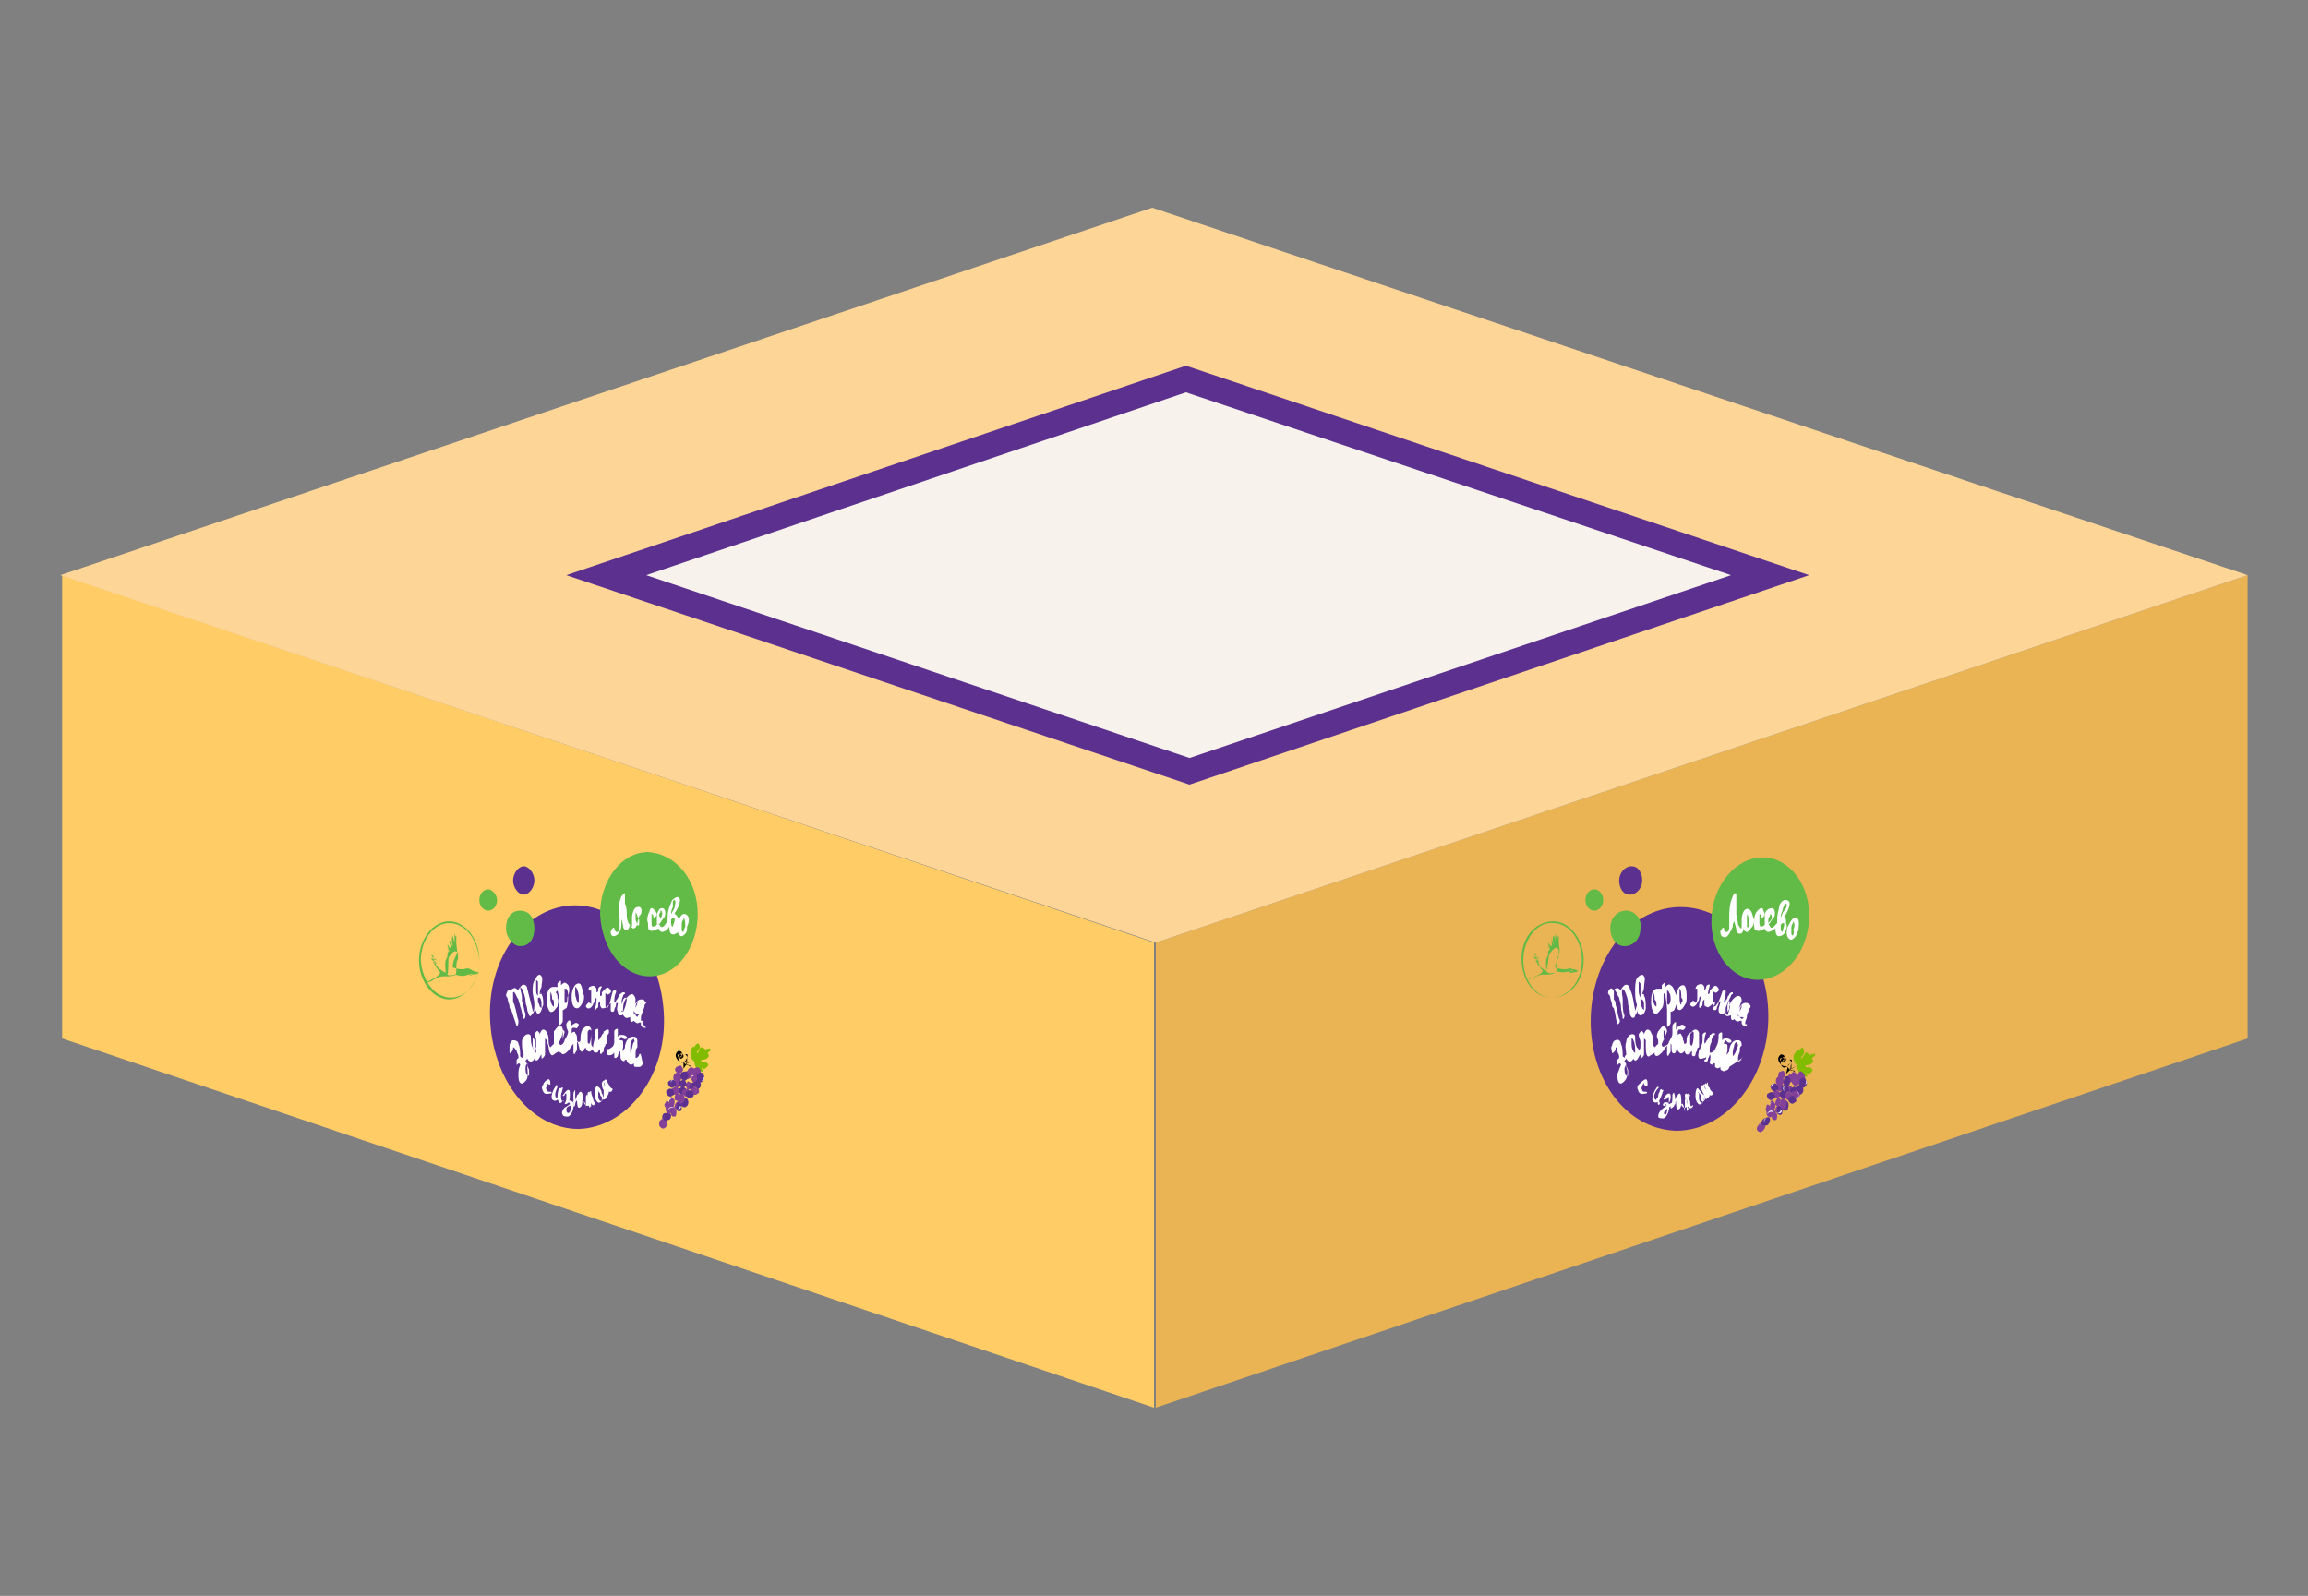 <?xml version="1.0" encoding="utf-8"?>
<!-- Generator: Adobe Illustrator 19.0.0, SVG Export Plug-In . SVG Version: 6.00 Build 0)  -->
<svg version="1.1" id="Layer_1" xmlns="http://www.w3.org/2000/svg" xmlns:xlink="http://www.w3.org/1999/xlink" x="0px" y="0px"
	 viewBox="0 0 130 89.9" style="enable-background:new 0 0 130 89.9;" xml:space="preserve">
<rect x="0" y="0" width="130" height="89.9" fill="#808080" stroke="none"/>
<style type="text/css">
	.st0{fill:#FFCC66;}
	.st1{fill:#EAB353;}
	.st2{fill:#FCD597;}
	.st3{fill:#F7F2EB;}
	.st4{fill:#5C308F;}
	.st5{fill-rule:evenodd;clip-rule:evenodd;fill:#5C308F;}
	.st6{fill-rule:evenodd;clip-rule:evenodd;fill:#62BA47;}
	.st7{fill:#62BA47;}
	.st8{fill:#FFFFFF;}
	.st9{fill-rule:evenodd;clip-rule:evenodd;fill:#82BC00;}
	.st10{fill-rule:evenodd;clip-rule:evenodd;fill:#824098;}
	.st11{fill-rule:evenodd;clip-rule:evenodd;}
	.st12{fill-rule:evenodd;clip-rule:evenodd;fill:#F3F4F5;}
	.st13{fill:#62BA46;}
</style>
<g id="XMLID_28_">
	<polygon id="XMLID_264_" class="st0" points="65,79.3 3.5,58.5 3.5,32.4 65,53.1 	"/>
	<polygon id="XMLID_263_" class="st1" points="65.1,79.3 126.6,58.5 126.6,32.4 65.1,53.1 	"/>
	<polygon id="XMLID_262_" class="st2" points="64.9,11.7 3.4,32.4 65.1,53.1 126.6,32.4 	"/>
	<g id="XMLID_257_">
		<polygon id="XMLID_261_" class="st3" points="66.8,21.4 34.1,32.4 67,43.4 99.7,32.4 		"/>
		<path id="XMLID_258_" class="st4" d="M67,44.2L31.9,32.4l34.9-11.8l35.1,11.8L67,44.2z M36.4,32.4L67,42.7l30.5-10.3L66.8,22.1
			L36.4,32.4z"/>
	</g>
	<g id="XMLID_143_">
		<path id="XMLID_256_" class="st4" d="M99.6,57.5c0.1-3.5-2-6.3-4.8-6.4c-2.8-0.1-5.1,2.7-5.2,6.2c-0.1,3.5,2,6.3,4.8,6.4
			C97.2,63.7,99.5,60.9,99.6,57.5z"/>
		<path id="XMLID_255_" class="st5" d="M92.5,49.6c0,0.4-0.3,0.8-0.7,0.8c-0.4,0-0.6-0.4-0.6-0.8c0-0.4,0.3-0.8,0.7-0.8
			C92.3,48.8,92.5,49.2,92.5,49.6L92.5,49.6z"/>
		<path id="XMLID_254_" class="st6" d="M92.4,52.3c0,0.6-0.4,1-0.9,1c-0.5,0-0.8-0.5-0.8-1c0-0.6,0.4-1,0.9-1
			C92.1,51.3,92.5,51.8,92.4,52.3L92.4,52.3z"/>
		<path id="XMLID_253_" class="st6" d="M90.3,50.7c0,0.3-0.2,0.6-0.5,0.6c-0.3,0-0.5-0.3-0.5-0.6c0-0.3,0.2-0.6,0.5-0.6
			C90.1,50.1,90.3,50.4,90.3,50.7L90.3,50.7z"/>
		<g id="XMLID_239_">
			<path id="XMLID_252_" class="st7" d="M101.9,51.8c-0.1,1.9-1.4,3.4-2.9,3.4c-1.5,0-2.7-1.6-2.6-3.5c0.1-1.9,1.4-3.4,2.9-3.4
				C100.8,48.3,102,49.9,101.9,51.8z"/>
			<g id="XMLID_240_">
				<path id="XMLID_249_" class="st8" d="M98.4,51.2c-0.2,0-0.3,0.4-0.3,0.6l0,0l0,0c0,0,0,0.1,0,0.1c0,0.1,0,0.2,0,0.3
					c0,0,0,0.1,0,0.1c-0.1,0-0.1-0.1-0.2-0.2c0-0.2-0.1-0.4-0.1-0.6c0-0.2,0-0.4,0-0.6c0-0.1,0-0.2,0-0.3c0,0,0-0.1,0-0.1
					c0,0,0-0.1,0-0.1c0-0.2-0.2,0-0.2,0.1c-0.2,0.4-0.2,0.9-0.2,1.3c0,0.1,0,0.2,0,0.4c0,0.1,0,0.2-0.1,0.3c0,0-0.1,0-0.1,0
					c0,0-0.1-0.1-0.1-0.2c0-0.1-0.1,0-0.1,0c0,0-0.1,0.1-0.1,0.2c0,0.2,0.1,0.3,0.3,0.3c0.2-0.1,0.3-0.4,0.4-0.6
					c0-0.1,0-0.2,0.1-0.3c0,0.2,0.1,0.3,0.1,0.5c0,0.1,0.1,0.2,0.2,0.2c0.1,0,0.2-0.1,0.2-0.3c0,0.1,0.1,0.2,0.2,0.2
					c0.1,0,0.2-0.2,0.3-0.3c0.1-0.1,0.1-0.3,0.1-0.4C98.7,51.6,98.7,51.2,98.4,51.2z M98.5,52.2C98.5,52.3,98.5,52.3,98.5,52.2
					c-0.1,0.1-0.1,0-0.1,0c0-0.1,0-0.2,0-0.3c0-0.1,0-0.2,0-0.3c0,0,0-0.1,0-0.1c0.1,0.1,0.1,0.3,0.1,0.4
					C98.5,52,98.5,52.1,98.5,52.2z"/>
				<path id="XMLID_246_" class="st8" d="M101.2,51.7c-0.2-0.1-0.4,0.3-0.5,0.5c-0.1,0.2-0.1,0.6,0.1,0.7c0.1,0.1,0.2,0,0.3-0.1
					c0.1-0.1,0.1-0.2,0.2-0.4C101.3,52.2,101.4,51.8,101.2,51.7z M101,52.7C101,52.7,101,52.7,101,52.7c-0.1,0-0.1-0.1-0.1-0.1
					c0-0.1,0-0.2,0-0.3c0-0.1,0-0.2,0.1-0.3c0,0,0,0,0-0.1c0.1,0.1,0.1,0.3,0,0.5C101.1,52.5,101,52.6,101,52.7z"/>
				<path id="XMLID_241_" class="st8" d="M100.5,51.7c0-0.1,0.1-0.2,0.1-0.2c0.1-0.2,0.2-0.4,0.2-0.6c0-0.2-0.2-0.2-0.3-0.2
					c-0.2,0.1-0.3,0.3-0.3,0.5c-0.1,0.3-0.1,0.5-0.1,0.8l0,0c-0.1,0.1-0.3,0.4-0.4,0.2c0,0,0-0.1-0.1-0.1c0.1-0.1,0.2-0.3,0.3-0.4
					c0.1-0.1,0.1-0.4,0-0.5c-0.1-0.1-0.3,0-0.4,0.1c-0.1,0.1-0.1,0.3-0.1,0.4c0,0.1,0,0.2,0,0.4c-0.1,0.1-0.2,0.1-0.2,0.1
					c-0.1,0-0.1-0.2-0.1-0.2c0-0.1,0-0.3,0-0.4c0,0,0-0.1,0-0.1c0,0,0,0,0,0c0.1,0,0.1,0.1,0.1,0.2c0,0.1,0.2-0.1,0.2-0.2
					c0-0.1-0.1-0.2-0.1-0.3c-0.1-0.1-0.2,0-0.3,0.1c-0.2,0.2-0.2,0.5-0.2,0.7c0,0.2,0,0.4,0.1,0.4c0.1,0.1,0.4,0,0.5-0.1
					c0,0.1,0.1,0.2,0.2,0.2c0.1,0,0.3-0.1,0.4-0.2c0,0.1,0,0.3,0.1,0.4c0.1,0.1,0.3,0,0.4-0.1c0.1-0.2,0.2-0.4,0.1-0.6
					C100.6,51.8,100.6,51.7,100.5,51.7z M99.7,51.6c0,0,0-0.1,0-0.1c0,0,0,0,0,0c0.1,0,0.1,0.1,0.1,0.2c0,0.1-0.1,0.2-0.2,0.3
					c0,0,0,0,0-0.1C99.6,51.8,99.6,51.7,99.7,51.6z M100.5,51c0,0,0-0.1,0.1-0.1c0,0,0,0,0,0c0.1,0.1,0,0.3-0.1,0.4
					c-0.1,0.1-0.1,0.2-0.2,0.4c0-0.1,0-0.2,0.1-0.4C100.4,51.3,100.4,51.2,100.5,51z M100.4,52.5C100.4,52.5,100.4,52.5,100.4,52.5
					C100.4,52.5,100.4,52.5,100.4,52.5c-0.1,0-0.1-0.2-0.1-0.2c0-0.1,0-0.1,0-0.2c0,0,0.1-0.1,0.1-0.1c0.1,0,0.1,0,0.1,0.1
					C100.5,52.2,100.4,52.4,100.4,52.5z"/>
			</g>
		</g>
		<g id="XMLID_227_">
			<g id="XMLID_228_">
				<path id="XMLID_238_" class="st8" d="M94.6,61.6c-0.1,0-0.2,0.3-0.2,0.4c0,0.1,0,0.5,0.1,0.5c0.2,0,0.2-0.3,0.2-0.4
					C94.7,61.9,94.7,61.6,94.6,61.6c0,0-0.1,0.1-0.1,0.2c0.1,0,0.1,0.5,0.1,0.6c0,0,0,0,0,0c0,0,0,0,0-0.1c0-0.1,0-0.1,0-0.2
					c0-0.1,0-0.1,0-0.2c0,0,0-0.1,0-0.1c0,0,0,0,0,0c0,0,0,0,0,0C94.6,61.7,94.6,61.6,94.6,61.6z"/>
				<path id="XMLID_237_" class="st8" d="M94.2,61.7c0,0.2,0,0.5-0.1,0.7c0,0.1,0.1,0,0.2-0.1c0-0.2,0.2-0.3,0.2-0.5
					c0-0.1-0.1,0-0.1,0c0,0.1-0.1,0.2-0.2,0.3c-0.1,0.1-0.1,0.2-0.1,0.3c0.1,0,0.1,0,0.2-0.1c0-0.2,0.1-0.5,0-0.7
					C94.3,61.5,94.2,61.6,94.2,61.7L94.2,61.7z"/>
				<path id="XMLID_236_" class="st8" d="M94.7,62.2c0,0.1,0.1,0.2,0.2,0.2c0.1,0,0.1-0.1,0.1-0.2c0-0.1,0-0.2,0-0.3
					c0-0.1,0-0.2,0-0.3c0,0-0.1,0-0.1,0.1c0,0.2,0.1,0.5,0.1,0.7c0,0.1,0.1-0.1,0.1-0.1c0-0.2,0-0.5,0-0.7c0,0-0.1,0-0.1,0.1
					c0,0.1,0,0.9,0.3,0.7c0.1-0.1,0.1-0.2,0-0.1c-0.1,0.1-0.1-0.2-0.1-0.2c0-0.1-0.1-0.2,0-0.4c0-0.1-0.1,0-0.1,0.1
					c-0.1,0.2-0.1,0.5-0.1,0.8c0,0,0.1-0.1,0.1-0.1c0-0.1-0.1-0.2-0.1-0.3c0-0.1-0.1-0.2,0-0.3c0-0.1-0.1,0-0.1,0.1
					c0,0.1,0,0.3,0,0.4c0,0.1,0,0.2,0,0.3c0,0,0,0,0,0c0,0,0,0,0,0c0,0,0-0.1,0-0.1C94.8,62,94.7,62.2,94.7,62.2L94.7,62.2z"/>
				<path id="XMLID_235_" class="st8" d="M95.8,61.9c0,0.1,0.1,0.2,0.2,0.1c0.1-0.1,0.1-0.2,0.1-0.3c0-0.1,0-0.2-0.1-0.3
					c0-0.1-0.1-0.2-0.1-0.3c0,0-0.1,0.1-0.1,0.1c0,0.2,0.2,0.5,0.3,0.7c0,0.1,0.1-0.1,0.1-0.2c-0.1-0.2-0.1-0.5-0.1-0.7
					c0,0-0.1,0.1-0.1,0.1c0,0.1,0.3,0.9,0.5,0.5c0-0.1,0-0.2,0-0.1c0,0.1-0.2-0.1-0.2-0.2c-0.1-0.1-0.1-0.2-0.1-0.3
					c0-0.1-0.1,0.1-0.1,0.1c0,0.2,0,0.5,0.1,0.8c0-0.1,0.1-0.1,0.1-0.2c-0.1-0.1-0.1-0.2-0.2-0.3c-0.1-0.1-0.1-0.2-0.1-0.3
					c0-0.1-0.1,0.1-0.1,0.1c0,0.1,0,0.3,0.1,0.4c0,0.1,0,0.2,0,0.3c0,0,0,0,0,0.1c0,0,0,0,0,0c0,0-0.1-0.1-0.1-0.1
					C95.9,61.7,95.8,61.9,95.8,61.9L95.8,61.9z"/>
				<path id="XMLID_234_" class="st8" d="M95.6,61.3c-0.1,0.1-0.1,0.3-0.1,0.5c0,0.1,0.1,0.5,0.3,0.4c0.2-0.1,0.2-0.4,0.2-0.5
					C95.8,61.6,95.7,61.3,95.6,61.3c0,0-0.1,0.2,0,0.2c0.1,0,0.1,0.1,0.2,0.2c0,0.1,0,0.1,0.1,0.2c0,0,0,0.1,0,0.1c0,0,0,0.1,0,0.1
					c-0.1,0.1-0.2-0.1-0.2-0.2c0-0.1,0-0.1,0-0.2c0,0,0-0.1,0-0.1c0,0,0,0,0,0C95.6,61.5,95.6,61.3,95.6,61.3z"/>
				<g id="XMLID_231_">
					<path id="XMLID_233_" class="st8" d="M93.7,62.3c0.3,0,0.4-0.3,0.4-0.5c0-0.1,0-0.2-0.1-0.2c-0.1,0-0.2,0.1-0.3,0.3
						c0,0.1,0.1,0,0.2,0c0,0,0-0.1,0.1-0.1c0,0,0,0.1,0,0.2c0,0.1,0,0.3-0.1,0.3C93.7,62.1,93.6,62.2,93.7,62.3L93.7,62.3z"/>
					<path id="XMLID_232_" class="st8" d="M94.2,62.1c-0.2,0.1-0.5,0.3-0.6,0.4c-0.1,0.1-0.2,0.2-0.2,0.4c0,0.1,0.2,0.1,0.3,0.1
						c0.3-0.1,0.5-1,0.1-0.9c-0.1,0-0.2,0.1,0,0.1c0.2,0,0.1,0.6,0,0.6c-0.1,0-0.1-0.2,0-0.2c0.1-0.1,0.1-0.2,0.2-0.2
						c0.1-0.1,0.3-0.2,0.4-0.2C94.3,62.1,94.3,62,94.2,62.1L94.2,62.1z"/>
				</g>
				<path id="XMLID_230_" class="st8" d="M93.5,62.1c-0.1,0.1,0-0.3,0-0.3c0-0.1,0.1-0.3,0.1-0.4c0-0.1-0.1,0-0.1,0
					c0,0.1-0.1,0.2-0.1,0.3c0,0.1,0,0.1-0.1,0.2c0,0.1,0,0.1-0.1,0c-0.1-0.2,0.1-0.5,0.2-0.6c0.1-0.1-0.1-0.1-0.1,0
					c-0.1,0.1-0.4,0.7-0.1,0.8c0.3,0.1,0.4-0.5,0.5-0.7c0,0-0.1,0-0.1,0c-0.1,0.2-0.2,0.4-0.2,0.6C93.3,62.3,93.5,62.3,93.5,62.1
					C93.7,62.1,93.6,62.1,93.5,62.1L93.5,62.1z"/>
				<path id="XMLID_229_" class="st8" d="M92.8,61.1c0-0.1,0-0.3-0.1-0.3c-0.1,0-0.3,0.2-0.4,0.3c-0.1,0.1-0.1,0.2,0,0.4
					c0.1,0.2,0.3,0.1,0.4,0.1c0.1,0,0.1-0.1,0-0.1c-0.1,0-0.2,0-0.2-0.1c-0.1-0.1,0-0.2,0-0.2c0-0.1,0.1-0.2,0.1-0.2c0,0,0,0,0,0
					c0,0,0,0,0,0c0,0,0,0.1,0,0.1C92.7,61.2,92.8,61.2,92.8,61.1L92.8,61.1z"/>
			</g>
		</g>
		<g id="XMLID_182_">
			<path id="XMLID_226_" class="st9" d="M101.2,60c0,0-0.4-0.4,0-0.8c0,0,0.1-0.1,0.1,0c0,0,0.3-0.4,0.3,0c0,0,0.1,0.1-0.1,0.3
				c-0.1,0.1,0,0.2,0,0.1c0.1-0.1,0.2-0.3,0.2-0.3c0.1,0,0.1,0,0.1,0s0,0,0.1,0.1c0,0.1,0.5-0.2,0.3,0.1c0,0-0.2,0.1-0.1,0.2
				c0.1,0.1-0.1,0.3-0.3,0.3c-0.2,0-0.1,0.2,0.1,0.1c0,0,0.2,0.1,0.2,0.2c0,0-0.2,0.3-0.3,0.2c-0.1-0.1-0.1,0,0,0.1
				C101.9,60.7,101.3,60.7,101.2,60"/>
			<path id="XMLID_225_" class="st10" d="M101.2,60.5c0.1,0.1,0.1,0.2,0,0.3c-0.1,0.1-0.2,0.1-0.3,0c-0.1-0.1-0.1-0.2,0-0.3
				C101,60.3,101.1,60.4,101.2,60.5"/>
			<path id="XMLID_224_" class="st10" d="M101.6,60.5c0.1,0.1,0.1,0.3,0,0.4c-0.1,0.1-0.2,0.1-0.3,0c-0.1-0.1-0.1-0.3,0-0.4
				C101.3,60.3,101.5,60.3,101.6,60.5"/>
			<path id="XMLID_223_" class="st5" d="M101.7,60.8c0.1,0.1,0.1,0.3,0,0.4c-0.1,0.1-0.2,0.1-0.3,0c-0.1-0.1-0.1-0.3,0-0.4
				C101.5,60.7,101.7,60.7,101.7,60.8"/>
			<path id="XMLID_222_" class="st5" d="M101.5,61.2c0.1,0.1,0.1,0.3,0,0.4c-0.1,0.1-0.2,0.1-0.3,0c-0.1-0.1-0.1-0.3,0-0.4
				C101.3,61.1,101.4,61.1,101.5,61.2"/>
			<path id="XMLID_221_" class="st10" d="M101.3,60.8c0.1,0.1,0.1,0.2,0,0.3c-0.1,0.1-0.2,0.1-0.3,0c-0.1-0.1-0.1-0.2,0-0.3
				C101.1,60.7,101.2,60.8,101.3,60.8"/>
			<path id="XMLID_220_" class="st10" d="M100.9,61.2c0.1,0.1,0,0.2,0,0.3c-0.1,0.1-0.2,0.1-0.2,0c-0.1-0.1,0-0.2,0-0.3
				C100.8,61.2,100.9,61.2,100.9,61.2"/>
			<path id="XMLID_219_" class="st10" d="M100.4,61.1c0.1,0.1,0.1,0.3,0,0.3c-0.1,0.1-0.2,0.1-0.3,0c-0.1-0.1-0.1-0.3,0-0.3
				C100.2,61,100.3,61,100.4,61.1"/>
			<path id="XMLID_218_" class="st10" d="M100.2,61.5c0.1,0.1,0.1,0.3,0,0.3c-0.1,0.1-0.2,0.1-0.3,0c-0.1-0.1-0.1-0.3,0-0.3
				C100,61.4,100.2,61.4,100.2,61.5"/>
			<path id="XMLID_217_" class="st5" d="M100.1,61.1c0.1,0.1,0.1,0.3,0,0.3c-0.1,0.1-0.2,0.1-0.3,0c-0.1-0.1-0.1-0.3,0-0.3
				C99.9,61,100,61,100.1,61.1"/>
			<path id="XMLID_216_" class="st5" d="M99.9,61.6c0.1,0.1,0.1,0.3,0,0.3c-0.1,0.1-0.2,0.1-0.3,0c-0.1-0.1-0.1-0.3,0-0.3
				C99.7,61.5,99.9,61.5,99.9,61.6"/>
			<path id="XMLID_215_" class="st10" d="M99.7,62.3c0.1,0.1,0,0.2,0,0.3c-0.1,0.1-0.2,0.1-0.2,0c-0.1-0.1,0-0.2,0-0.3
				C99.5,62.2,99.6,62.2,99.7,62.3"/>
			<path id="XMLID_214_" class="st10" d="M99.4,63.3c0.1,0.1,0,0.3-0.1,0.4c-0.1,0.1-0.2,0.1-0.3,0c-0.1-0.1,0-0.3,0.1-0.4
				C99.2,63.2,99.3,63.2,99.4,63.3"/>
			<path id="XMLID_213_" class="st5" d="M99.7,63.1c0,0.1-0.1,0.3-0.2,0.3c-0.1,0-0.3,0-0.3-0.1c0-0.1,0.1-0.3,0.2-0.3
				C99.6,62.9,99.7,62.9,99.7,63.1"/>
			<path id="XMLID_212_" class="st10" d="M100.1,62.8c0,0.1,0,0.3-0.1,0.3c-0.1,0-0.2,0-0.2-0.2c0-0.1,0-0.3,0.1-0.3
				C99.9,62.6,100.1,62.7,100.1,62.8"/>
			<path id="XMLID_211_" class="st10" d="M100,62.6c0,0.1-0.1,0.3-0.2,0.3c-0.1,0.1-0.3,0-0.3-0.2c0-0.1,0-0.3,0.2-0.3
				C99.8,62.4,99.9,62.5,100,62.6"/>
			<path id="XMLID_210_" class="st10" d="M100.3,62.4c0,0.1,0,0.2-0.1,0.3c-0.1,0-0.2,0-0.2-0.1c0-0.1,0-0.2,0.1-0.3
				C100.2,62.2,100.3,62.3,100.3,62.4"/>
			<path id="XMLID_209_" class="st10" d="M100.3,62c0,0.1,0,0.2-0.1,0.3c-0.1,0-0.2,0-0.2-0.1c0-0.1,0-0.2,0.1-0.3
				C100.2,61.8,100.3,61.9,100.3,62"/>
			<path id="XMLID_208_" class="st10" d="M100,62.2c0,0.1,0,0.3-0.1,0.3c-0.1,0-0.2,0-0.2-0.2c0-0.1,0-0.3,0.1-0.3
				C99.8,62,99.9,62,100,62.2"/>
			<path id="XMLID_207_" class="st5" d="M100.4,62.5c0,0.1,0,0.3-0.1,0.3c-0.1,0-0.2,0-0.2-0.2c0-0.1,0-0.3,0.1-0.3
				C100.3,62.3,100.4,62.4,100.4,62.5"/>
			<path id="XMLID_206_" class="st10" d="M100.4,60.7c0.1,0.1,0.1,0.3,0,0.4c-0.1,0.1-0.2,0.1-0.3,0c-0.1-0.1-0.1-0.3,0-0.4
				C100.2,60.6,100.3,60.6,100.4,60.7"/>
			<path id="XMLID_205_" class="st10" d="M100.5,60.4c0.1,0.1,0,0.2,0,0.3c-0.1,0.1-0.2,0.1-0.3,0c-0.1-0.1,0-0.2,0-0.3
				C100.4,60.3,100.5,60.3,100.5,60.4"/>
			<path id="XMLID_204_" class="st5" d="M100.6,61.5c0.1,0.1,0.1,0.3,0,0.3c-0.1,0.1-0.2,0.1-0.3,0c-0.1-0.1-0.1-0.3,0-0.3
				C100.4,61.4,100.6,61.4,100.6,61.5"/>
			<path id="XMLID_203_" class="st5" d="M100.7,61.2c0.1,0.1,0.1,0.3,0,0.3c-0.1,0.1-0.2,0.1-0.3,0c-0.1-0.1-0.1-0.3,0-0.3
				C100.5,61,100.6,61.1,100.7,61.2"/>
			<path id="XMLID_202_" class="st5" d="M101.2,61.3c0.1,0.1,0.1,0.3,0,0.3c-0.1,0.1-0.2,0.1-0.3,0c-0.1-0.1-0.1-0.3,0-0.3
				C101,61.2,101.2,61.2,101.2,61.3"/>
			<path id="XMLID_201_" class="st10" d="M101.3,61.5c0.1,0.1,0.1,0.3,0,0.3c-0.1,0.1-0.2,0.1-0.3,0c-0.1-0.1-0.1-0.3,0-0.3
				C101.1,61.4,101.3,61.4,101.3,61.5"/>
			<path id="XMLID_200_" class="st10" d="M100.9,61.6c0.1,0.1,0.1,0.3,0,0.3c-0.1,0.1-0.2,0.1-0.3,0c-0.1-0.1-0.1-0.3,0-0.3
				C100.7,61.5,100.8,61.5,100.9,61.6"/>
			<path id="XMLID_199_" class="st5" d="M101.1,61.8c0.1,0.1,0.1,0.3,0,0.3c-0.1,0.1-0.2,0.1-0.3,0c-0.1-0.1-0.1-0.3,0-0.3
				C100.9,61.7,101,61.7,101.1,61.8"/>
			<path id="XMLID_198_" class="st5" d="M100.7,62.1c0.1,0.1,0,0.3,0,0.4c-0.1,0.1-0.2,0.1-0.3,0c-0.1-0.1,0-0.3,0-0.4
				C100.5,62,100.7,62,100.7,62.1"/>
			<path id="XMLID_197_" class="st10" d="M100.6,62c0.1,0.1,0,0.3,0,0.4c-0.1,0.1-0.2,0.1-0.3,0c-0.1-0.1,0-0.3,0-0.4
				C100.4,61.8,100.5,61.8,100.6,62"/>
			<path id="XMLID_196_" class="st10" d="M101,60.6c0.1,0.1,0,0.2,0,0.3c-0.1,0.1-0.2,0.1-0.3,0c-0.1-0.1,0-0.2,0-0.3
				C100.8,60.5,100.9,60.5,101,60.6"/>
			<path id="XMLID_195_" class="st5" d="M100.8,60.7c0.1,0.1,0,0.3,0,0.4c-0.1,0.1-0.2,0.1-0.3,0c-0.1-0.1,0-0.3,0-0.4
				C100.6,60.6,100.7,60.6,100.8,60.7"/>
			<path id="XMLID_194_" class="st11" d="M100.6,60.5l0.3-0.3l0-0.4l-0.1-0.1c0,0,0.2-0.1,0.1,0.2c0,0-0.1,0.3,0,0.3
				c0.1,0,0.3-0.2,0.3-0.2l0,0l0,0c0,0-0.2,0.2-0.4,0.2c0,0,0.1,0.1,0.2,0.1c0.1,0,0.1,0.1,0.1,0.1l0,0c0,0-0.1-0.1-0.2-0.1
				c-0.1,0-0.2-0.2-0.2-0.2l0,0.3l0,0l0-0.3L100.6,60.5L100.6,60.5z"/>
			<path id="XMLID_193_" class="st12" d="M99,63.5c0,0,0.1-0.2,0.2-0.2C99.3,63.3,99.1,63.3,99,63.5"/>
			<path id="XMLID_192_" class="st12" d="M100.1,62.7c0,0,0.2,0,0.2-0.2C100.4,62.5,100.4,62.8,100.1,62.7"/>
			<path id="XMLID_191_" class="st12" d="M99.8,61.4c0,0-0.1-0.3,0.1-0.4C100,61.1,99.7,61.1,99.8,61.4"/>
			<path id="XMLID_190_" class="st12" d="M99.7,62.4c0,0-0.1-0.2,0.1-0.3C99.8,62.1,99.6,62.1,99.7,62.4"/>
			<path id="XMLID_189_" class="st12" d="M99.5,62.8c0,0,0.2-0.3,0.4-0.1C99.9,62.6,99.7,62.4,99.5,62.8"/>
			<path id="XMLID_188_" class="st12" d="M101.2,60.8c0,0-0.2,0-0.2,0.3C101,61.1,101,60.8,101.2,60.8"/>
			<path id="XMLID_187_" class="st12" d="M101.6,61.1c0,0,0.3,0,0.1-0.3C101.7,60.8,101.8,61.1,101.6,61.1"/>
			<path id="XMLID_186_" class="st12" d="M101.2,61.5c0,0,0.3,0.2,0,0.4C101.2,61.9,101.5,61.6,101.2,61.5"/>
			<path id="XMLID_185_" class="st12" d="M100.6,61.1c0,0-0.3,0.1-0.1,0.4C100.5,61.5,100.4,61.2,100.6,61.1"/>
			<path id="XMLID_184_" class="st12" d="M99.4,63.3c0,0-0.1-0.2,0.1-0.3C99.4,63,99.3,63.1,99.4,63.3"/>
			<path id="XMLID_183_" class="st11" d="M100.8,59.9c-0.1,0.2-0.3,0.3-0.4,0.2c-0.1-0.1-0.1-0.2-0.1-0.4c0.1-0.2,0.3-0.2,0.3,0
				c0,0.1-0.2,0.2-0.2,0.1c0-0.1,0-0.1,0.1-0.1c0,0-0.1,0.1-0.1,0c0,0,0,0,0,0c0,0.1,0.1,0.1,0.1,0c0-0.1,0-0.1-0.1-0.1
				c0,0-0.1,0-0.1,0c-0.1,0.1,0,0.2,0.1,0.2c0.1,0,0.2-0.1,0.1-0.3c0-0.1-0.2-0.1-0.2-0.1c-0.1,0.1-0.2,0.2-0.1,0.4
				C100.4,60.2,100.8,60.1,100.8,59.9C100.9,59.8,100.8,59.9,100.8,59.9z"/>
		</g>
		<g id="XMLID_149_">
			<g id="XMLID_161_">
				<g id="XMLID_162_">
					<path id="XMLID_179_" class="st8" d="M94.8,55.5C94.8,55.5,94.8,55.5,94.8,55.5C94.7,55.5,94.7,55.5,94.8,55.5
						c-0.3,0-0.4,0.5-0.4,0.7c0,0.2,0,0.7,0.2,0.7c0.1,0,0.2-0.1,0.3-0.3c0.1-0.1,0.1-0.3,0.1-0.4C95,56,95,55.5,94.8,55.5z
						 M94.7,56.5C94.7,56.5,94.7,56.6,94.7,56.5C94.7,56.6,94.7,56.6,94.7,56.5c0,0.1,0,0.1,0,0.1c-0.1,0-0.1-0.4-0.1-0.5
						c0-0.1,0-0.2,0-0.3c0,0,0-0.1,0-0.1c0.1,0,0.1,0.4,0.1,0.5C94.8,56.3,94.8,56.4,94.7,56.5z"/>
					<path id="XMLID_173_" class="st8" d="M94.1,55.5c-0.1-0.1-0.2,0-0.3,0.1c0-0.1,0-0.2,0-0.2c0-0.1-0.1,0-0.1,0
						c0,0-0.1,0.1-0.1,0.1c0,0,0,0,0,0c0,0.1,0,0.1,0,0.2c0,0,0,0,0,0c-0.1,0-0.1,0-0.2,0c0,0,0,0,0,0c0,0-0.1,0-0.1,0c0,0,0,0,0,0
						c0,0,0,0,0,0c-0.3,0.1-0.3,0.5-0.3,0.8c0,0.2,0.1,0.7,0.3,0.6c0.1,0,0.2-0.2,0.3-0.3c0.1-0.1,0.1-0.3,0.1-0.5
						c0-0.1,0-0.2,0-0.3c0,0,0.1-0.1,0.1-0.1c0,0.3,0.1,0.7,0.1,1c0,0.3,0,0.6,0,0.9c0,0.1,0.1,0,0.1,0c0,0,0.1-0.1,0.1-0.2
						c0-0.2,0-0.4,0-0.6c0.1,0,0.2-0.1,0.2-0.1c0.1-0.2,0.2-0.5,0.2-0.7C94.3,55.9,94.3,55.6,94.1,55.5z M93.3,56.6
						C93.3,56.6,93.3,56.7,93.3,56.6c0,0.1,0,0.1,0,0.1c0,0,0,0,0,0c-0.1,0-0.2-0.3-0.2-0.4c0-0.1,0-0.2,0-0.3c0,0,0-0.1,0-0.1
						c0,0,0,0,0,0c0,0,0,0,0,0c0,0,0,0,0,0c0.1,0.1,0.1,0.3,0.1,0.4C93.3,56.4,93.3,56.5,93.3,56.6z M93.9,55.7
						C93.9,55.7,93.9,55.7,93.9,55.7L93.9,55.7z M94,56.6C94,56.6,94,56.6,94,56.6L94,56.6z M94,56.6C94,56.6,94,56.6,94,56.6
						C94,56.6,94,56.6,94,56.6c-0.1,0-0.1-0.1-0.1-0.1c0,0,0,0,0,0c0-0.2,0-0.4,0-0.5c0,0,0,0,0,0c0-0.1,0-0.1,0-0.2l0,0
						c0,0,0,0,0,0c0,0,0.1,0,0.1,0.1c0.1,0.1,0.1,0.3,0.1,0.4C94.1,56.3,94.1,56.5,94,56.6z"/>
					<path id="XMLID_169_" class="st8" d="M92.5,56c0-0.1,0.1-0.2,0.1-0.4c0-0.2,0.1-0.5,0-0.6c-0.1-0.2-0.3,0-0.4,0.1
						c-0.1,0.2-0.1,0.5-0.1,0.7c0,0.3,0,0.5,0.1,0.8c0,0.1-0.1,0.3-0.1,0.4c0,0,0,0,0,0c0,0,0,0,0,0c0,0,0-0.1,0-0.1
						c-0.1-0.4-0.1-0.8-0.3-1.2c0-0.1-0.1-0.3-0.3-0.2c-0.1,0.1-0.2,0.2-0.2,0.3c-0.1-0.1-0.2-0.2-0.3-0.1c-0.1,0-0.1,0.1-0.1,0.2
						c0-0.1,0-0.1-0.1-0.2c-0.1-0.1-0.3,0.2-0.2,0.3c0,0,0.1,0.1,0.1,0.2c0,0.1,0.1,0.3,0.1,0.4c0,0.1,0,0.1,0.1,0.2
						c0.1,0.3,0.1,0.6,0.2,0.9c0,0,0,0,0,0c0.1,0,0.2-0.2,0.1-0.3c-0.1-0.3-0.1-0.5-0.2-0.8c0-0.1,0-0.2-0.1-0.3c0-0.1,0-0.2,0-0.4
						c0,0,0,0,0-0.1c0.1-0.1,0.2,0.3,0.3,0.4c0,0.1,0.1,0.3,0.1,0.5c0,0.2,0.1,0.5,0.1,0.7c0,0,0,0,0,0c0.1,0,0.1-0.2,0.1-0.2
						c-0.1-0.2-0.1-0.5-0.1-0.7c0-0.1,0-0.1,0-0.2c0-0.2-0.1-0.4,0-0.6c0,0,0,0,0,0c0,0,0.1,0.1,0.1,0.1c0.1,0.2,0.2,0.5,0.2,0.7
						c0,0.2,0.1,0.3,0.1,0.5c0,0.1,0,0.2,0.1,0.3c0.1,0.1,0.2,0,0.2-0.1c0.1-0.1,0.1-0.2,0.1-0.3c0,0.1,0.1,0.3,0.2,0.3
						c0.2,0,0.3-0.3,0.3-0.4c0-0.2,0-0.6-0.1-0.7C92.6,56,92.6,56,92.5,56z M92.3,55.8c0-0.2,0-0.4,0-0.5c0,0,0,0,0,0
						c0,0,0.1,0.1,0.1,0.1c0,0.2,0,0.4,0,0.6c0,0.1,0,0.1,0,0.2C92.3,56,92.3,55.9,92.3,55.8z M92.6,56.6c0,0.1,0,0.2,0,0.3
						c0,0,0,0,0,0c0,0,0,0,0,0c0,0-0.1-0.1-0.1-0.1c0-0.1-0.1-0.2-0.1-0.3c0,0,0-0.1,0-0.2c0,0,0,0,0.1,0
						C92.6,56.4,92.6,56.5,92.6,56.6z"/>
					<path id="XMLID_163_" class="st8" d="M98.4,57.7c0,0-0.1,0-0.1,0c0,0,0,0,0,0c0,0,0,0,0,0c0,0,0-0.1,0-0.1
						c0-0.1,0.1-0.2,0.1-0.4c0,0,0,0,0,0c0-0.1,0.1-0.2,0.1-0.3c0,0,0,0,0,0c0,0,0,0,0,0c0-0.1,0.1-0.1,0.1-0.2c0-0.1,0-0.1-0.1-0.1
						c0,0,0,0,0,0c0-0.1-0.1-0.1-0.2-0.1c-0.2,0-0.4,0.3-0.4,0.5c0,0.1,0,0.3,0.2,0.3c0,0,0,0,0.1,0c0,0.1-0.1,0.1-0.1,0.1
						c0,0-0.1-0.1-0.1-0.1c0,0,0-0.1,0-0.1c0,0,0,0,0,0c0,0-0.1,0-0.1,0.1c0,0,0,0,0,0c0-0.1,0-0.1,0-0.2c0-0.2,0.1-0.5,0.2-0.7
						c0,0,0,0,0,0c0-0.1,0-0.3-0.2-0.3c-0.1,0-0.2,0.1-0.3,0.2c-0.1,0.1-0.2,0.3-0.2,0.5l0,0c0,0.1-0.1,0.2-0.1,0.2c0,0,0,0,0,0
						c0,0,0,0,0,0c0-0.1,0-0.2,0-0.3c0-0.2,0.1-0.4,0.2-0.6c0,0,0-0.1,0.1-0.1c0-0.1,0-0.1,0-0.1c-0.1,0-0.1,0-0.2,0.1
						c0,0.1-0.1,0.1-0.1,0.2c0,0.1-0.1,0.1-0.1,0.2c0,0-0.1,0.1-0.1,0.1c0,0,0,0,0,0c0-0.2,0.1-0.4,0.1-0.6c0,0,0,0,0-0.1
						c0,0,0,0,0,0l0,0c0,0,0,0,0,0c0,0,0,0,0,0l0,0c0,0,0,0-0.1,0c0,0-0.1,0-0.1,0.1c0,0,0,0,0,0c-0.1,0.3-0.2,0.6-0.4,0.8
						c0,0,0,0,0,0c0,0,0,0,0,0l0,0c0,0,0,0,0,0c0,0-0.1-0.1-0.1-0.1c0-0.2,0-0.4,0-0.6c0,0,0-0.1,0-0.1c0,0,0-0.1,0-0.1c0,0,0,0,0,0
						c0,0,0,0,0,0c0,0,0,0.1,0.1,0.1c0,0.1,0.3-0.1,0.2-0.2c-0.1-0.2-0.2-0.2-0.3-0.1c-0.1,0.1-0.1,0.1-0.2,0.2c0,0,0,0,0,0
						c0,0,0,0,0,0c0,0,0,0,0,0.1c0,0,0,0,0,0c0,0,0,0.1-0.1,0.1c0-0.2,0.1-0.4,0.1-0.5c0-0.1-0.2,0-0.2,0.1c0,0.1-0.1,0.2-0.1,0.2
						c0-0.1,0-0.2,0-0.2c-0.1-0.2-0.2-0.2-0.4-0.1c0,0-0.1,0.1-0.1,0.2c0,0,0.1,0,0.1,0c0,0,0,0,0,0c0,0,0,0,0,0c0,0,0,0.1,0,0.1
						c0,0.1,0,0.2,0,0.4c0,0.1,0,0.2-0.1,0.3c0,0,0,0,0,0c0,0,0,0,0,0c0,0,0-0.1-0.1-0.1c0-0.1-0.2,0.1-0.2,0.2
						c0.1,0.2,0.3,0.1,0.4-0.1c0-0.1,0.1-0.1,0.1-0.2c0-0.1,0-0.1,0.1-0.2c0,0.2-0.1,0.4-0.1,0.6c0,0.1,0.1,0.1,0.1,0
						c0.1,0,0.1-0.1,0.1-0.2c0-0.1,0-0.1,0.1-0.2c0,0.1,0,0.1,0,0.2c0,0.1,0,0.2,0.1,0.2c0.1,0.1,0.2,0,0.3-0.1
						c0.1-0.1,0.1-0.1,0.2-0.2c0,0.1,0,0.2-0.1,0.4c0,0.1,0,0.1,0.1,0.1c0.1,0,0.1-0.1,0.1-0.1c0-0.1,0.1-0.2,0.1-0.3
						c0-0.1,0.1-0.1,0.1-0.1c0,0,0,0,0,0c0,0.2-0.1,0.3-0.1,0.5c0,0.2,0.1,0.2,0.2,0.2c0.1,0,0.1,0,0.1-0.1c0,0.1,0,0.1,0.1,0.2
						c0.1,0.1,0.2,0,0.3,0c0,0,0,0,0,0c0,0,0,0,0,0.1c0,0.2,0.1,0.2,0.2,0.1c0,0.1,0.2,0.2,0.3,0.1c0,0,0,0,0.1,0c0,0,0,0.1,0,0.1
						c0,0.2,0.2,0.2,0.3,0.2C98.3,57.8,98.4,57.8,98.4,57.7z M97.3,57.2C97.3,57.2,97.3,57.2,97.3,57.2c-0.1-0.1-0.1-0.1-0.1-0.2
						c0-0.1,0-0.1,0-0.2c0,0,0,0,0,0c0,0,0,0,0,0c0-0.1,0.1-0.2,0.1-0.3c0,0,0.1-0.1,0.1-0.1c0,0,0,0,0,0c0,0,0,0,0,0
						c0.1,0,0.1,0.1,0,0.1C97.5,56.7,97.4,56.9,97.3,57.2C97.3,57.1,97.3,57.2,97.3,57.2z M97.6,57.3L97.6,57.3L97.6,57.3L97.6,57.3
						z M98,56.9c0-0.1,0.1-0.3,0.1-0.3c0,0,0,0,0,0c0,0,0,0.1,0,0.1c0,0.1-0.1,0.2-0.1,0.3C98,57.1,98,57,98,56.9z M98.3,57.7
						C98.3,57.7,98.3,57.7,98.3,57.7L98.3,57.7z"/>
				</g>
			</g>
			<g id="XMLID_150_">
				<path id="XMLID_154_" class="st8" d="M98.1,59.6c0,0.1-0.1,0.2-0.2,0.2c0,0,0,0,0,0c0,0,0-0.2,0-0.2c0-0.2,0.1-0.3,0.1-0.4
					c0,0,0-0.1,0-0.1c0-0.1,0-0.1,0.1-0.2c0,0,0,0,0,0c0-0.1,0-0.3-0.2-0.3c-0.1,0-0.2,0-0.3,0.1c-0.1,0.1-0.2,0.3-0.2,0.5
					c0,0,0,0,0,0c0,0.1-0.1,0.1-0.1,0.2c0,0,0,0,0,0c-0.1,0,0-0.1,0-0.2c0-0.1,0-0.2,0-0.3c0-0.1-0.1-0.1-0.2-0.1c0,0,0,0,0,0
					c0,0,0,0,0,0c0-0.1,0.1-0.2,0.1-0.2c0,0,0,0,0,0c0,0,0,0,0,0c0,0,0.1,0.1,0.1,0.1c0.1,0.1,0.3,0,0.2-0.1
					c-0.1-0.1-0.2-0.1-0.3-0.1c-0.1,0-0.1,0-0.2,0.1c0,0,0,0,0,0c0-0.1,0-0.3,0-0.4c0-0.1-0.2,0-0.2,0.1c0,0.2,0,0.4-0.1,0.6
					c0,0,0,0,0,0c-0.1,0.2-0.1,0.3-0.3,0.4c0,0,0,0-0.1,0c0,0,0,0,0,0c0,0,0,0,0,0c0,0,0-0.1,0-0.1c0-0.2,0-0.3,0.1-0.5
					c0-0.1,0-0.2,0.1-0.3c0,0,0-0.1,0.1-0.1c0-0.1,0-0.1-0.1-0.1c-0.1,0-0.1,0.1-0.2,0.1c0,0.1,0,0.1-0.1,0.2c0,0.1-0.1,0.1-0.1,0.2
					c0,0-0.1,0.1-0.1,0.1c0,0,0,0,0,0c0-0.2,0-0.4,0.1-0.6c0-0.1-0.2,0-0.2,0.1c0,0.1,0,0.2,0,0.3c0,0,0,0,0,0
					c0,0.2-0.1,0.4-0.2,0.6c0,0,0,0,0,0c0,0,0-0.1,0-0.2c0-0.2,0-0.3,0-0.5c0,0,0-0.1,0-0.1c0-0.1,0-0.1,0-0.2l0,0
					c0-0.1-0.1-0.2-0.2-0.2c-0.1,0-0.2,0.1-0.3,0.2C95,58.3,95,58.5,95,58.6c0,0,0,0,0,0c0,0.1,0,0.2-0.1,0.2c0,0,0,0,0,0
					c-0.1,0,0-0.1-0.1-0.2c0-0.1,0-0.2-0.1-0.3c0-0.1-0.1-0.1-0.2,0c0,0,0,0,0,0c0,0,0,0,0-0.1c0-0.1,0-0.2,0.1-0.2c0,0,0,0,0,0
					c0,0,0,0,0,0c0,0,0.1,0,0.1,0c0.1,0.1,0.3-0.1,0.2-0.2c-0.1-0.1-0.2-0.1-0.3,0c-0.1,0-0.1,0.1-0.2,0.2c0,0,0,0,0,0
					c0-0.1,0-0.3,0-0.4c0-0.1-0.2,0.1-0.2,0.2c0,0.1,0,0.2,0,0.4c0,0.2-0.1,0.3-0.2,0.5c0,0.1-0.1,0.2-0.2,0.2
					c-0.1,0.1-0.2,0.1-0.2-0.1c0,0,0,0,0,0c0.1-0.2,0.2-0.4,0.3-0.7c0-0.1-0.1-0.3-0.2-0.3c-0.1,0-0.2,0.2-0.3,0.3
					c-0.1,0.2-0.1,0.3,0,0.5c0,0.1,0,0.1,0,0.2c0,0,0,0-0.1,0.1c0,0-0.1,0.1-0.1,0.1c0,0,0,0,0,0c-0.1-0.1-0.1-0.3-0.1-0.4
					c0-0.1,0-0.3-0.1-0.4c0-0.1-0.1-0.2-0.2-0.2c-0.1,0-0.2,0.2-0.2,0.3c0,0,0,0,0,0c0-0.1,0-0.1-0.1-0.2c0-0.1-0.2,0.1-0.2,0.2
					c0,0.1,0.1,0.3,0.1,0.4l0,0c0,0,0,0,0,0s0,0,0,0c0,0.1,0,0.1,0,0.2c0,0.1,0,0.2-0.1,0.3c0,0,0,0,0,0c0,0,0,0,0,0
					c0-0.1,0-0.1-0.1-0.2c-0.1-0.2-0.1-0.4-0.1-0.6c0,0,0,0,0,0c0-0.1-0.1-0.2-0.3-0.1c-0.1,0.1-0.2,0.2-0.2,0.4
					c-0.1,0.2,0,0.5,0,0.7c-0.1,0.1-0.1,0.2-0.1,0.2c0,0-0.1-0.1-0.1-0.1c0-0.2,0-0.5-0.1-0.7c0-0.1-0.1-0.3-0.3-0.2
					c-0.1,0-0.2,0.2-0.2,0.3c-0.1,0.1,0,0.3,0,0.4c0,0.1,0.2-0.1,0.2-0.2c0,0,0-0.1,0-0.1c0,0,0,0,0,0c0,0,0,0,0,0c0,0,0,0,0,0
					c0.1,0,0.1,0.1,0.1,0.2c0,0.1,0.1,0.2,0.1,0.3c0,0,0,0.1,0,0.1c0,0,0,0-0.1,0.1c0,0,0,0,0,0.1c0,0,0,0.1,0,0.2c0,0,0,0,0,0
					c0,0,0,0,0,0c0,0,0.1-0.1,0.1-0.1c0,0,0.1,0,0.1,0.1c-0.1,0.2-0.1,0.3-0.2,0.5c0,0.2,0,0.4,0.1,0.5c0.1,0.1,0.2,0,0.3-0.1
					c0.2-0.2,0.2-0.6,0.1-0.8c0-0.1,0-0.2-0.1-0.3c0-0.1,0.1-0.1,0.1-0.2c0,0.1,0.1,0.2,0.2,0.2c0.1,0,0.2-0.1,0.2-0.2c0,0,0,0,0,0
					c0,0.1,0.1,0.2,0.2,0.1c0.1-0.1,0.1-0.2,0.2-0.3c0,0.1,0,0.1,0,0.2c0,0.1,0.2-0.1,0.2-0.2c0-0.2,0-0.4,0-0.6c0-0.1,0-0.2,0-0.2
					c0,0,0-0.1,0-0.1c0,0,0,0,0,0c0,0,0,0,0,0c0,0,0.1,0.1,0.1,0.1c0,0.1,0,0.3,0,0.4c0,0.1,0,0.6,0.2,0.5c0.1-0.1,0.2-0.1,0.3-0.2
					c0,0,0,0.1,0,0.1c0.1,0.2,0.3,0,0.4-0.1c0.1-0.1,0.2-0.3,0.3-0.4c0,0.2,0,0.3,0,0.5c0,0.1,0.1,0.1,0.1,0c0,0,0.1-0.1,0.1-0.2
					c0-0.1,0-0.2,0-0.4c0.1,0,0,0.4,0.1,0.5c0.1,0.1,0.2,0,0.2-0.1c0,0,0,0,0.1-0.1c0,0.1,0,0.1,0.1,0.2c0.1,0.1,0.2,0,0.3-0.1
					c0,0,0,0,0,0c0,0.1,0,0.1,0.1,0.2c0.1,0,0.2,0,0.2-0.1c0,0,0.1-0.1,0.1-0.1c0,0.1,0,0.1,0,0.2c0,0.1,0.1,0.1,0.1,0.1
					c0.1,0,0.1-0.1,0.1-0.1c0-0.1,0.1-0.2,0.1-0.3c0-0.1,0.1-0.1,0.1-0.1c0,0,0,0,0,0c0,0,0,0,0,0.1c0,0.2-0.1,0.4,0,0.5
					c0,0.1,0.3,0,0.3,0c0.1,0,0.1-0.1,0.1-0.1c0,0.1,0,0.2-0.1,0.2c0,0.1,0,0.1,0.1,0.1c0.1,0,0.1-0.1,0.1-0.1
					c0-0.1,0.1-0.2,0.1-0.3c0.1,0.1,0,0.4,0,0.5c0.1,0.1,0.2,0.1,0.2,0c0,0,0.1,0,0.1,0c0,0.1,0,0.1,0,0.2c0.1,0.1,0.2,0.1,0.3,0
					c0,0,0,0,0,0c0,0.1,0,0.2,0.1,0.2c0.1,0.1,0.2,0,0.2,0c0.1,0,0.2-0.1,0.2-0.2C98.2,59.6,98.2,59.5,98.1,59.6z M91.7,60.6
					C91.7,60.6,91.7,60.6,91.7,60.6C91.6,60.6,91.6,60.6,91.7,60.6c0,0-0.1,0-0.1,0c-0.1-0.1-0.1-0.3-0.1-0.4c0-0.1,0.1-0.2,0.1-0.3
					c0,0,0,0,0,0.1c0,0.1,0.1,0.2,0.1,0.3C91.7,60.4,91.7,60.5,91.7,60.6z M92.1,59.3C92.1,59.3,92.1,59.3,92.1,59.3
					c-0.1,0-0.1-0.1-0.1-0.1c-0.1-0.1-0.1-0.3-0.1-0.5c0-0.1,0-0.1,0-0.2c0,0,0,0,0,0c0,0,0,0,0,0c0,0,0.1,0,0.1,0.1
					C92.1,58.8,92.1,59,92.1,59.3C92.1,59.3,92.1,59.3,92.1,59.3z M93.7,58.6c0-0.1,0-0.2,0-0.4c0-0.1,0-0.1,0-0.2c0,0,0,0,0,0
					c0,0,0,0,0,0c0,0,0,0.1,0.1,0.1C93.8,58.4,93.8,58.5,93.7,58.6z M95.3,58.9C95.3,58.9,95.3,58.9,95.3,58.9
					C95.3,58.9,95.2,58.9,95.3,58.9c-0.1,0-0.1-0.1-0.1-0.1c0-0.2,0-0.4,0-0.5c0-0.1,0.1-0.1,0.1-0.2c0,0,0,0,0,0c0,0,0,0,0,0
					c0.1,0,0.1,0.1,0.1,0.1C95.4,58.4,95.4,58.7,95.3,58.9z M97.9,58.9c-0.1,0.2-0.1,0.4-0.3,0.6c0,0,0,0,0,0c0,0,0,0,0,0
					c0,0,0-0.1,0-0.2c0-0.2,0.1-0.4,0.1-0.5c0,0,0.1-0.1,0.1-0.1c0,0,0,0,0,0c0,0,0,0,0,0C97.9,58.8,97.9,58.9,97.9,58.9z"/>
				<polygon id="XMLID_153_" class="st8" points="91.6,60.6 91.6,60.6 91.6,60.6 				"/>
				<path id="XMLID_152_" class="st8" d="M91.7,60.6C91.7,60.6,91.7,60.6,91.7,60.6L91.7,60.6z"/>
				<path id="XMLID_151_" class="st8" d="M93.7,58.1C93.7,58.1,93.7,58.1,93.7,58.1L93.7,58.1z"/>
			</g>
		</g>
		<g id="XMLID_144_">
			<path id="XMLID_148_" class="st13" d="M88.6,54.6C88.6,54.6,88.6,54.5,88.6,54.6c-0.2-0.1-0.3,0-0.4,0c-0.2,0-0.3,0-0.6-0.1
				c0-0.3,0.2-0.5,0.2-0.7c0.1-0.2,0-0.5,0-0.7c0-0.1,0-0.3,0-0.4c-0.1,0.1-0.1,0.4-0.1,0.5c0-0.2,0-0.4-0.1-0.6c0,0.2,0,0.4,0,0.6
				c0-0.2,0-0.4-0.1-0.5c-0.1,0.2,0,0.4,0,0.6c0-0.1-0.1-0.3-0.1-0.5c0,0.2,0,0.4,0,0.5c0-0.1-0.1-0.3-0.1-0.4
				c0,0.1,0.1,0.3,0.1,0.4c-0.1,0-0.1-0.1-0.2-0.2c0,0.1,0.1,0.2,0.1,0.2c0,0-0.1-0.1-0.1-0.1c0,0.1,0.1,0.1,0.1,0.2
				c0,0-0.1-0.1-0.1-0.1c0,0.1,0.1,0.1,0.1,0.2c0,0-0.1,0-0.1,0c0,0,0.1,0,0,0.1c0,0,0,0,0,0c0,0,0,0,0,0.1c0,0,0,0,0,0
				c0,0,0,0,0,0.1c-0.2,0.3-0.1,0.6-0.1,0.9c0,0-0.2-0.1-0.3-0.2c-0.1,0-0.1-0.2-0.1-0.2c0,0,0,0,0,0c0,0,0,0-0.1-0.1
				c0,0,0.1,0,0.1,0c0,0-0.1-0.1-0.1-0.1c0.1,0,0.1,0,0.1,0c-0.1,0-0.2-0.1-0.2-0.2c0,0,0.1,0.1,0.2,0.1c-0.1-0.1-0.2-0.1-0.2-0.2
				c0.1,0,0.1,0.1,0.2,0.1c-0.1,0-0.2-0.2-0.3-0.2c0,0.1,0.2,0.2,0.2,0.3c-0.1-0.1-0.2-0.1-0.2-0.2c0,0.1,0.1,0.2,0.2,0.2
				c-0.1,0-0.1-0.1-0.2-0.1c0,0.1,0.1,0.1,0.2,0.2c0,0-0.1,0-0.1,0c0,0.1,0.1,0.1,0.1,0.1c0,0-0.1,0-0.1,0c0,0,0.1,0,0.1,0.1
				c0,0-0.1,0-0.1,0c0,0,0.1,0,0.1,0c0,0,0,0,0,0c0,0,0,0,0,0c0,0,0,0,0,0c0.1,0.1,0.2,0.3,0.3,0.4c-0.1,0.1,0.1,0.1-0.9,0.5
				c0,0,0.4-0.1,0.5-0.2c0.1,0,0.2-0.1,0.4-0.1c0,0,0.1,0,0.1,0c0.2,0,0.4,0,0.6-0.1c-0.2,0-0.4,0.1-0.5-0.1c0.1-0.3,0.1-0.9,0.2-1
				c0.1-0.1,0.3-0.5,0.5-0.2c0,0.1,0,0.1,0,0.3c-0.1,0.2-0.2,0.3-0.1,0.7c0,0.1,0,0.2-0.1,0.2c0.4,0.1,0.5,0.1,0.8,0
				c0.1,0,0.2-0.1,0.2,0c0,0-0.1,0-0.2,0c-0.1,0,0,0.1,0.1,0.1c0,0,0.2,0,0.4-0.1C88.7,54.6,88.7,54.6,88.6,54.6z"/>
			<path id="XMLID_145_" class="st13" d="M87.5,51.9c-1,0-1.8,0.9-1.8,2.1c0,1.2,0.7,2.2,1.7,2.2c1,0,1.8-0.9,1.8-2.1
				C89.2,52.9,88.4,51.9,87.5,51.9 M87.5,52c0.9,0,1.6,1,1.6,2.1c0,1.2-0.8,2.1-1.7,2.1c-0.9,0-1.6-1-1.6-2.1
				C85.8,52.9,86.6,51.9,87.5,52"/>
		</g>
	</g>
	<g id="XMLID_29_">
		<path id="XMLID_142_" class="st4" d="M37.4,57.3c-0.1-3.5-2.3-6.3-5-6.3c-2.7,0-4.9,2.8-4.8,6.3s2.3,6.3,5,6.3
			C35.3,63.5,37.5,60.7,37.4,57.3z"/>
		<path id="XMLID_141_" class="st5" d="M30.1,49.6c0,0.4-0.3,0.8-0.6,0.8c-0.3,0-0.6-0.4-0.6-0.8c0-0.4,0.3-0.8,0.6-0.8
			C29.8,48.8,30.1,49.2,30.1,49.6L30.1,49.6z"/>
		<path id="XMLID_140_" class="st6" d="M30.1,52.3c0,0.6-0.3,1-0.8,1c-0.4,0-0.8-0.5-0.8-1c0-0.6,0.3-1,0.8-1
			C29.8,51.3,30.1,51.7,30.1,52.3L30.1,52.3z"/>
		<path id="XMLID_139_" class="st6" d="M28,50.7c0,0.3-0.2,0.6-0.5,0.6c-0.3,0-0.5-0.3-0.5-0.6c0-0.3,0.2-0.6,0.5-0.6
			C27.7,50.1,28,50.4,28,50.7L28,50.7z"/>
		<g id="XMLID_125_">
			<path id="XMLID_138_" class="st7" d="M39.3,51.5c0,1.9-1.2,3.5-2.7,3.5c-1.5,0-2.7-1.5-2.8-3.5c0-1.9,1.2-3.5,2.7-3.5
				C38.1,48.1,39.3,49.6,39.3,51.5z"/>
			<g id="XMLID_126_">
				<path id="XMLID_135_" class="st8" d="M35.9,51.1c-0.2,0-0.3,0.4-0.3,0.6l0,0l0,0c0,0,0,0.1,0,0.1c0,0.1,0,0.2,0,0.3
					c0,0,0,0.1,0,0.1c-0.1,0-0.1-0.1-0.2-0.2c-0.1-0.2-0.1-0.4-0.1-0.5c0-0.2,0-0.4-0.1-0.6c0-0.1,0-0.2,0-0.3c0,0,0-0.1,0-0.1
					c0,0,0-0.1,0-0.1c0-0.2-0.1,0-0.2,0.1c-0.2,0.4-0.1,0.9-0.1,1.3c0,0.1,0,0.2,0,0.4c0,0.1,0,0.2-0.1,0.3c0,0-0.1,0-0.1,0
					c0,0-0.1-0.1-0.1-0.2c0-0.1-0.1,0-0.1,0c0,0-0.1,0.1-0.1,0.2c0,0.2,0.1,0.3,0.3,0.2c0.2-0.1,0.3-0.4,0.3-0.6c0-0.1,0-0.2,0-0.4
					c0,0.2,0.1,0.3,0.1,0.5c0,0.1,0.1,0.2,0.2,0.2c0.1,0,0.1-0.1,0.2-0.3c0,0.1,0.1,0.2,0.2,0.2c0.1,0,0.2-0.2,0.2-0.3
					c0-0.1,0.1-0.3,0.1-0.4C36.2,51.5,36.2,51,35.9,51.1z M36,52.1C36,52.1,36,52.1,36,52.1c-0.1,0.1-0.1,0-0.1,0
					c0-0.1-0.1-0.2-0.1-0.3c0-0.1,0-0.2,0-0.3c0,0,0-0.1,0-0.1c0.1,0.1,0.1,0.3,0.2,0.4C36,51.8,36,51.9,36,52.1z"/>
				<path id="XMLID_132_" class="st8" d="M38.6,51.5c-0.2-0.1-0.4,0.3-0.4,0.5c0,0.2-0.1,0.6,0.1,0.7c0.1,0.1,0.2,0,0.3-0.1
					c0.1-0.1,0.1-0.2,0.1-0.4C38.8,52,38.9,51.6,38.6,51.5z M38.5,52.5C38.5,52.5,38.5,52.5,38.5,52.5c-0.1,0-0.1-0.1-0.1-0.1
					c0-0.1,0-0.2,0-0.3c0-0.1,0-0.2,0.1-0.3c0,0,0,0,0-0.1c0.1,0.1,0.1,0.3,0.1,0.5C38.6,52.2,38.5,52.4,38.5,52.5z"/>
				<path id="XMLID_127_" class="st8" d="M38,51.5c0-0.1,0.1-0.2,0.1-0.2c0.1-0.2,0.2-0.4,0.2-0.6c0-0.2-0.2-0.2-0.3-0.1
					c-0.2,0.1-0.2,0.3-0.3,0.5c-0.1,0.3-0.1,0.5-0.1,0.8c0,0,0,0,0,0c-0.1,0.1-0.2,0.4-0.4,0.3c0,0,0-0.1-0.1-0.1
					c0.1-0.1,0.2-0.3,0.3-0.4c0.1-0.1,0.1-0.4,0-0.5c-0.1-0.1-0.3,0-0.3,0.1c-0.1,0.1-0.1,0.3-0.1,0.4c0,0.1,0,0.2,0,0.4
					c-0.1,0.1-0.2,0.1-0.2,0.1c-0.1,0-0.1-0.1-0.1-0.2c0-0.1,0-0.3,0-0.4c0,0,0-0.1,0-0.1c0,0,0,0,0,0c0.1,0,0.1,0.1,0.1,0.2
					c0,0.1,0.2-0.1,0.2-0.2c0-0.1-0.1-0.2-0.2-0.3c-0.1-0.1-0.2,0-0.2,0.1c-0.1,0.2-0.2,0.5-0.1,0.7c0,0.2,0,0.4,0.1,0.4
					c0.1,0.1,0.3,0,0.5-0.1c0,0.1,0.1,0.2,0.2,0.2c0.1,0,0.3-0.1,0.4-0.3c0,0.1,0,0.3,0.1,0.4c0.1,0.1,0.3,0,0.4-0.1
					c0.1-0.2,0.2-0.4,0.1-0.7C38.1,51.6,38.1,51.5,38,51.5z M37.2,51.4c0,0,0-0.1,0-0.1c0,0,0,0,0,0c0.1,0,0.1,0.1,0.1,0.2
					c0,0.1-0.1,0.2-0.1,0.3c0,0,0,0,0-0.1C37.1,51.6,37.1,51.5,37.2,51.4z M37.9,50.8c0,0,0-0.1,0.1-0.1c0,0,0,0,0,0
					c0.1,0.1,0,0.3,0,0.4c0,0.1-0.1,0.2-0.2,0.4c0-0.1,0-0.2,0.1-0.4C37.9,51,37.9,50.9,37.9,50.8z M37.9,52.2
					C37.9,52.3,37.9,52.3,37.9,52.2C37.9,52.3,37.9,52.3,37.9,52.2c-0.1,0-0.1-0.2-0.1-0.2c0-0.1,0-0.1,0-0.2c0,0,0.1-0.1,0.1-0.1
					c0.1,0,0.1,0,0.1,0.1C38,52,37.9,52.1,37.9,52.2z"/>
			</g>
		</g>
		<g id="XMLID_113_">
			<g id="XMLID_114_">
				<path id="XMLID_124_" class="st8" d="M32.7,61.5c-0.1,0-0.2,0.3-0.2,0.4c0,0.1,0,0.5,0.1,0.5c0.2,0,0.2-0.3,0.2-0.4
					C32.9,61.8,32.8,61.5,32.7,61.5c0,0-0.1,0.2-0.1,0.2c0.1,0,0.1,0.5,0.1,0.6c0,0,0,0,0,0c0,0,0,0,0-0.1c0-0.1,0-0.1,0-0.2
					c0-0.1,0-0.1,0-0.2c0,0,0-0.1,0-0.1c0,0,0,0,0,0c0,0,0,0,0,0C32.7,61.6,32.8,61.5,32.7,61.5z"/>
				<path id="XMLID_123_" class="st8" d="M32.3,61.6c0,0.2,0,0.5,0,0.7c0,0.1,0.1,0,0.1-0.1c0-0.2,0.2-0.3,0.2-0.5
					c0-0.1-0.1,0-0.1,0c0,0.1-0.1,0.2-0.1,0.3c-0.1,0.1-0.1,0.2-0.1,0.3c0,0,0.1,0,0.1-0.1c0-0.3,0-0.5,0-0.8
					C32.4,61.4,32.3,61.5,32.3,61.6L32.3,61.6z"/>
				<path id="XMLID_122_" class="st8" d="M32.9,62.1c0,0.1,0.1,0.2,0.2,0.2c0.1,0,0.1-0.1,0.1-0.2c0-0.1,0-0.2,0-0.3
					c0-0.1,0-0.2,0-0.3c0,0-0.1,0-0.1,0.1c0,0.2,0.1,0.5,0.1,0.7c0,0.1,0.1-0.1,0.1-0.1c0-0.2,0-0.5,0-0.7c0,0-0.1,0-0.1,0.1
					c0,0.1,0.1,0.9,0.3,0.6c0-0.1,0.1-0.2,0-0.1c0,0.1-0.1-0.2-0.1-0.2c0-0.1-0.1-0.2-0.1-0.4c0-0.1-0.1,0-0.1,0.1
					c0,0.2-0.1,0.5,0,0.8c0,0,0.1-0.1,0.1-0.1c0-0.1-0.1-0.2-0.1-0.3c0-0.1-0.1-0.2-0.1-0.3c0-0.1-0.1,0-0.1,0.1c0,0.1,0,0.3,0,0.4
					c0,0.1,0,0.2,0,0.3c0,0,0,0,0,0.1c0,0,0,0,0,0c0,0,0-0.1,0-0.1C33,61.9,32.8,62.1,32.9,62.1L32.9,62.1z"/>
				<path id="XMLID_121_" class="st8" d="M33.9,61.8c0,0.1,0.1,0.2,0.2,0.1c0.1-0.1,0.1-0.2,0.1-0.3c0-0.1,0-0.2-0.1-0.3
					c0-0.1-0.1-0.2-0.1-0.3c0,0-0.1,0.1-0.1,0.1c0,0.2,0.2,0.4,0.3,0.6c0,0.1,0.1-0.1,0.1-0.2c-0.1-0.2-0.1-0.5-0.2-0.7
					c0,0-0.1,0.1-0.1,0.1c0,0.1,0.3,0.9,0.5,0.5c0-0.1,0-0.2,0-0.1c0,0.1-0.2-0.1-0.2-0.2c-0.1-0.1-0.1-0.2-0.1-0.3
					c0-0.1-0.1,0.1-0.1,0.1c0,0.2,0.1,0.5,0.1,0.8c0-0.1,0.1-0.1,0.1-0.2c-0.1-0.1-0.1-0.2-0.2-0.3c-0.1-0.1-0.1-0.2-0.1-0.3
					c0-0.1-0.1,0.1-0.1,0.1c0,0.1,0,0.3,0.1,0.4c0,0.1,0,0.2,0,0.3c0,0,0,0,0,0.1c0,0,0,0,0,0c0,0-0.1-0.1-0.1-0.1
					C34,61.6,33.9,61.7,33.9,61.8L33.9,61.8z"/>
				<path id="XMLID_120_" class="st8" d="M33.6,61.2c-0.1,0.1-0.1,0.3-0.1,0.5c0,0.1,0.1,0.5,0.3,0.4c0.2-0.1,0.2-0.4,0.1-0.5
					C33.9,61.5,33.8,61.2,33.6,61.2c0,0-0.1,0.2,0,0.2c0.1,0,0.1,0.1,0.2,0.2c0,0.1,0,0.1,0.1,0.2c0,0,0,0.1,0,0.1c0,0,0,0.1,0,0.1
					c-0.1,0.1-0.2-0.1-0.2-0.2c0-0.1,0-0.1,0-0.2c0,0,0-0.1,0-0.1c0,0,0,0,0,0C33.7,61.4,33.7,61.2,33.6,61.2z"/>
				<g id="XMLID_117_">
					<path id="XMLID_119_" class="st8" d="M31.8,62.2c0.3,0,0.3-0.3,0.3-0.6c0-0.1,0-0.2-0.1-0.2c-0.1,0-0.2,0.2-0.3,0.3
						c0,0.1,0.1,0,0.1,0c0,0,0-0.1,0.1-0.1c0,0,0,0.1,0,0.2c0,0.1,0,0.3-0.1,0.3C31.9,62,31.8,62.2,31.8,62.2L31.8,62.2z"/>
					<path id="XMLID_118_" class="st8" d="M32.4,62c-0.2,0.1-0.4,0.3-0.6,0.4c-0.1,0.1-0.2,0.3-0.1,0.4c0,0.1,0.2,0.1,0.3,0.1
						c0.3-0.1,0.5-1,0-0.9c-0.1,0-0.1,0.2,0,0.1c0.2,0,0.2,0.6,0,0.6c-0.1,0-0.1-0.2-0.1-0.2c0-0.1,0.1-0.2,0.2-0.2
						c0.1-0.1,0.2-0.2,0.4-0.3C32.5,62.1,32.5,61.9,32.4,62L32.4,62z"/>
				</g>
				<path id="XMLID_116_" class="st8" d="M31.7,62c-0.1,0.1-0.1-0.3-0.1-0.3c0-0.1,0.1-0.3,0.1-0.4c0-0.1-0.1,0-0.1,0
					c0,0.1-0.1,0.2-0.1,0.3c0,0.1,0,0.1-0.1,0.2c0,0.1,0,0.1-0.1,0c-0.1-0.2,0.1-0.5,0.1-0.6c0-0.1-0.1-0.1-0.1,0
					c-0.1,0.1-0.4,0.7-0.1,0.8c0.3,0.1,0.4-0.5,0.4-0.7c0,0-0.1,0-0.1,0c-0.1,0.2-0.1,0.4-0.1,0.6C31.5,62.2,31.6,62.2,31.7,62
					C31.8,62.1,31.8,62,31.7,62L31.7,62z"/>
				<path id="XMLID_115_" class="st8" d="M31,61.1c0-0.1,0-0.3-0.1-0.3c-0.1,0-0.3,0.2-0.3,0.3c-0.1,0.1-0.1,0.2,0,0.4
					c0.1,0.2,0.3,0.1,0.4,0.1c0.1,0,0.1-0.1,0-0.1c-0.1,0-0.2,0-0.2-0.1c-0.1-0.1,0-0.2,0-0.2c0-0.1,0.1-0.2,0.1-0.2c0,0,0,0,0-0.1
					c0,0,0,0,0,0c0,0,0,0.1,0,0.1C30.8,61.1,31,61.1,31,61.1L31,61.1z"/>
			</g>
		</g>
		<g id="XMLID_68_">
			<path id="XMLID_112_" class="st9" d="M39.1,59.8c0,0-0.4-0.3-0.1-0.8c0,0,0-0.1,0.1,0c0,0,0.2-0.4,0.3-0.1c0,0,0.1,0.1-0.1,0.3
				c-0.1,0.1,0,0.2,0,0.1c0.1-0.1,0.1-0.3,0.2-0.3c0.1,0,0.1,0,0.1,0s0,0,0.1,0.1c0,0.1,0.4-0.2,0.3,0.1c0,0-0.2,0.1-0.1,0.2
				c0.1,0.1-0.1,0.3-0.3,0.3c-0.2,0-0.1,0.2,0.1,0.1c0,0,0.2,0.1,0.2,0.2c0,0-0.2,0.3-0.3,0.2c-0.1-0.1-0.1,0,0,0.1
				C39.7,60.4,39.2,60.5,39.1,59.8"/>
			<path id="XMLID_111_" class="st10" d="M39.1,60.2c0.1,0.1,0.1,0.2,0,0.3c-0.1,0.1-0.2,0.1-0.3,0c-0.1-0.1-0.1-0.2,0-0.3
				C38.9,60.1,39,60.1,39.1,60.2"/>
			<path id="XMLID_110_" class="st10" d="M39.4,60.2c0.1,0.1,0.1,0.3,0,0.4c-0.1,0.1-0.2,0.1-0.3,0c-0.1-0.1-0.1-0.3,0-0.4
				C39.2,60.1,39.4,60.1,39.4,60.2"/>
			<path id="XMLID_109_" class="st5" d="M39.6,60.5c0.1,0.1,0.1,0.3,0,0.4c-0.1,0.1-0.2,0.1-0.3,0c-0.1-0.1-0.1-0.3,0-0.4
				C39.4,60.4,39.6,60.4,39.6,60.5"/>
			<path id="XMLID_108_" class="st5" d="M39.4,60.9c0.1,0.1,0.1,0.3,0,0.4c-0.1,0.1-0.2,0.1-0.3,0c-0.1-0.1-0.1-0.3,0-0.4
				C39.2,60.8,39.3,60.8,39.4,60.9"/>
			<path id="XMLID_107_" class="st10" d="M39.2,60.6c0.1,0.1,0.1,0.2,0,0.3C39.1,61,39,61,39,60.9c-0.1-0.1-0.1-0.2,0-0.3
				C39,60.5,39.1,60.5,39.2,60.6"/>
			<path id="XMLID_106_" class="st10" d="M38.9,61c0.1,0.1,0.1,0.2,0,0.3c-0.1,0.1-0.2,0.1-0.2,0c-0.1-0.1-0.1-0.2,0-0.3
				C38.7,60.9,38.8,60.9,38.9,61"/>
			<path id="XMLID_105_" class="st10" d="M38.3,60.9c0.1,0.1,0.1,0.3,0,0.3c-0.1,0.1-0.2,0.1-0.3,0c-0.1-0.1-0.1-0.3,0-0.3
				C38.2,60.8,38.3,60.8,38.3,60.9"/>
			<path id="XMLID_104_" class="st10" d="M38.2,61.3c0.1,0.1,0.1,0.3,0,0.3c-0.1,0.1-0.2,0.1-0.3,0c-0.1-0.1-0.1-0.3,0-0.3
				C38,61.2,38.1,61.2,38.2,61.3"/>
			<path id="XMLID_103_" class="st5" d="M38,60.9c0.1,0.1,0.1,0.3,0,0.3c-0.1,0.1-0.2,0.1-0.3,0c-0.1-0.1-0.1-0.3,0-0.3
				C37.8,60.8,38,60.8,38,60.9"/>
			<path id="XMLID_102_" class="st5" d="M37.9,61.4c0.1,0.1,0.1,0.3,0,0.3c-0.1,0.1-0.2,0.1-0.3,0c-0.1-0.1-0.1-0.3,0-0.3
				C37.7,61.3,37.8,61.3,37.9,61.4"/>
			<path id="XMLID_101_" class="st10" d="M37.7,62.1c0.1,0.1,0.1,0.2,0,0.3c-0.1,0.1-0.2,0.1-0.2,0c-0.1-0.1-0.1-0.2,0-0.3
				C37.5,62,37.6,62,37.7,62.1"/>
			<path id="XMLID_100_" class="st10" d="M37.5,63.1c0.1,0.1,0.1,0.3,0,0.4c-0.1,0.1-0.2,0.1-0.3,0c-0.1-0.1-0.1-0.3,0-0.4
				C37.3,63,37.4,63,37.5,63.1"/>
			<path id="XMLID_99_" class="st5" d="M37.8,62.8c0,0.1,0,0.3-0.2,0.3c-0.1,0.1-0.2,0-0.3-0.1c0-0.1,0-0.3,0.2-0.3
				C37.6,62.7,37.8,62.7,37.8,62.8"/>
			<path id="XMLID_98_" class="st10" d="M38.1,62.6c0,0.1,0,0.3-0.1,0.3c-0.1,0-0.2,0-0.2-0.2c0-0.1,0-0.3,0.1-0.3
				C38,62.4,38.1,62.5,38.1,62.6"/>
			<path id="XMLID_97_" class="st10" d="M38,62.4c0,0.1,0,0.3-0.2,0.3c-0.1,0.1-0.3,0-0.3-0.2c0-0.1,0-0.3,0.2-0.3
				C37.8,62.2,38,62.3,38,62.4"/>
			<path id="XMLID_96_" class="st10" d="M38.3,62.2c0,0.1,0,0.2-0.1,0.3c-0.1,0-0.2,0-0.2-0.1c0-0.1,0-0.2,0.1-0.3
				C38.2,62,38.3,62,38.3,62.2"/>
			<path id="XMLID_95_" class="st10" d="M38.3,61.7c0,0.1,0,0.2-0.1,0.3c-0.1,0-0.2,0-0.2-0.1c0-0.1,0-0.2,0.1-0.3
				C38.2,61.6,38.3,61.6,38.3,61.7"/>
			<path id="XMLID_94_" class="st10" d="M38,62c0,0.1,0,0.3-0.1,0.3c-0.1,0-0.2,0-0.2-0.2c0-0.1,0-0.3,0.1-0.3
				C37.8,61.8,37.9,61.8,38,62"/>
			<path id="XMLID_93_" class="st5" d="M38.4,62.3c0,0.1,0,0.3-0.1,0.3c-0.1,0-0.2,0-0.2-0.2c0-0.1,0-0.3,0.1-0.3
				C38.3,62.1,38.4,62.2,38.4,62.3"/>
			<path id="XMLID_92_" class="st10" d="M38.3,60.5c0.1,0.1,0.1,0.3,0,0.4c-0.1,0.1-0.2,0.1-0.3,0c-0.1-0.1-0.1-0.3,0-0.4
				C38.1,60.4,38.2,60.4,38.3,60.5"/>
			<path id="XMLID_91_" class="st10" d="M38.4,60.1c0.1,0.1,0.1,0.2,0,0.3c-0.1,0.1-0.2,0.1-0.3,0c-0.1-0.1-0.1-0.2,0-0.3
				C38.3,60,38.4,60,38.4,60.1"/>
			<path id="XMLID_90_" class="st5" d="M38.6,61.3c0.1,0.1,0.1,0.3,0,0.3c-0.1,0.1-0.2,0.1-0.3,0c-0.1-0.1-0.1-0.3,0-0.3
				C38.4,61.2,38.5,61.2,38.6,61.3"/>
			<path id="XMLID_89_" class="st5" d="M38.6,60.9c0.1,0.1,0.1,0.3,0,0.3c-0.1,0.1-0.2,0.1-0.3,0c-0.1-0.1-0.1-0.3,0-0.3
				C38.5,60.8,38.6,60.8,38.6,60.9"/>
			<path id="XMLID_88_" class="st5" d="M39.2,61.1c0.1,0.1,0.1,0.3,0,0.3c-0.1,0.1-0.2,0.1-0.3,0c-0.1-0.1-0.1-0.3,0-0.3
				C39,60.9,39.1,61,39.2,61.1"/>
			<path id="XMLID_87_" class="st10" d="M39.3,61.3c0.1,0.1,0.1,0.3,0,0.3c-0.1,0.1-0.2,0.1-0.3,0c-0.1-0.1-0.1-0.3,0-0.3
				C39.1,61.1,39.2,61.2,39.3,61.3"/>
			<path id="XMLID_86_" class="st10" d="M38.8,61.4c0.1,0.1,0.1,0.3,0,0.3c-0.1,0.1-0.2,0.1-0.3,0c-0.1-0.1-0.1-0.3,0-0.3
				C38.7,61.3,38.8,61.3,38.8,61.4"/>
			<path id="XMLID_85_" class="st5" d="M39,61.5c0.1,0.1,0.1,0.3,0,0.3c-0.1,0.1-0.2,0.1-0.3,0c-0.1-0.1-0.1-0.3,0-0.3
				C38.8,61.4,39,61.4,39,61.5"/>
			<path id="XMLID_84_" class="st5" d="M38.7,61.9c0.1,0.1,0.1,0.3,0,0.4c-0.1,0.1-0.2,0.1-0.3,0c-0.1-0.1-0.1-0.3,0-0.4
				C38.5,61.8,38.6,61.8,38.7,61.9"/>
			<path id="XMLID_83_" class="st10" d="M38.5,61.7c0.1,0.1,0.1,0.3,0,0.4c-0.1,0.1-0.2,0.1-0.3,0c-0.1-0.1-0.1-0.3,0-0.4
				C38.3,61.6,38.5,61.6,38.5,61.7"/>
			<path id="XMLID_82_" class="st10" d="M38.9,60.4c0.1,0.1,0.1,0.2,0,0.3c-0.1,0.1-0.2,0.1-0.3,0c-0.1-0.1-0.1-0.2,0-0.3
				C38.7,60.3,38.8,60.3,38.9,60.4"/>
			<path id="XMLID_81_" class="st5" d="M38.7,60.4c0.1,0.1,0.1,0.3,0,0.4c-0.1,0.1-0.2,0.1-0.3,0c-0.1-0.1-0.1-0.3,0-0.4
				C38.5,60.4,38.6,60.3,38.7,60.4"/>
			<path id="XMLID_80_" class="st11" d="M38.5,60.2l0.2-0.3l0-0.4l-0.1-0.1c0,0,0.2-0.1,0.1,0.2c0,0-0.1,0.3,0,0.3
				c0.1,0,0.3-0.2,0.3-0.2l0,0l0,0c0,0-0.2,0.2-0.4,0.2c0,0,0.1,0.1,0.2,0.1c0.1,0,0.1,0.1,0.1,0.1l0,0c0,0-0.1-0.1-0.2-0.1
				c-0.1,0-0.2-0.2-0.2-0.2l0,0.3l0,0l0-0.3L38.5,60.2L38.5,60.2z"/>
			<path id="XMLID_79_" class="st12" d="M37.1,63.3c0,0,0.1-0.2,0.2-0.2C37.3,63.1,37.2,63.1,37.1,63.3"/>
			<path id="XMLID_78_" class="st12" d="M38.1,62.5c0,0,0.2,0,0.2-0.2C38.4,62.3,38.4,62.5,38.1,62.5"/>
			<path id="XMLID_77_" class="st12" d="M37.8,61.2c0,0-0.1-0.3,0.1-0.4C37.9,60.9,37.7,60.9,37.8,61.2"/>
			<path id="XMLID_76_" class="st12" d="M37.7,62.2c0,0-0.1-0.2,0.1-0.3C37.8,61.8,37.6,61.9,37.7,62.2"/>
			<path id="XMLID_75_" class="st12" d="M37.6,62.6c0,0,0.1-0.3,0.4-0.2C38,62.4,37.7,62.2,37.6,62.6"/>
			<path id="XMLID_74_" class="st12" d="M39.1,60.6c0,0-0.2,0-0.2,0.3C39,60.8,38.9,60.5,39.1,60.6"/>
			<path id="XMLID_73_" class="st12" d="M39.5,60.9c0,0,0.3,0,0.1-0.3C39.6,60.5,39.7,60.8,39.5,60.9"/>
			<path id="XMLID_72_" class="st12" d="M39.1,61.2c0,0,0.3,0.2,0,0.4C39.1,61.6,39.4,61.4,39.1,61.2"/>
			<path id="XMLID_71_" class="st12" d="M38.5,60.9c0,0-0.2,0.1-0.1,0.4C38.4,61.3,38.3,61,38.5,60.9"/>
			<path id="XMLID_70_" class="st12" d="M37.4,63.1c0,0-0.1-0.2,0.1-0.3C37.5,62.8,37.3,62.9,37.4,63.1"/>
			<path id="XMLID_69_" class="st11" d="M38.7,59.6c-0.1,0.2-0.2,0.3-0.4,0.2c-0.1-0.1-0.1-0.2-0.1-0.3c0.1-0.2,0.3-0.2,0.3,0
				c0,0.1-0.2,0.2-0.2,0.1c0-0.1,0-0.1,0.1-0.1c0,0-0.1,0.1-0.1,0c0,0,0,0,0,0c0,0.1,0.1,0.1,0.1,0c0-0.1,0-0.1-0.1-0.1
				c0,0-0.1,0-0.1,0c-0.1,0.1,0,0.2,0.1,0.2c0.1,0,0.2-0.2,0.1-0.3c0-0.1-0.2-0.1-0.2-0.1c-0.1,0.1-0.2,0.2-0.1,0.4
				C38.3,60,38.7,59.9,38.7,59.6C38.7,59.6,38.7,59.6,38.7,59.6z"/>
		</g>
		<g id="XMLID_35_">
			<g id="XMLID_47_">
				<g id="XMLID_48_">
					<path id="XMLID_65_" class="st8" d="M32.6,55.4C32.6,55.4,32.6,55.4,32.6,55.4C32.5,55.4,32.5,55.4,32.6,55.4
						c-0.3,0-0.4,0.5-0.4,0.7c0,0.2,0,0.7,0.3,0.7c0.1,0,0.2-0.1,0.3-0.3c0.1-0.1,0.1-0.3,0.1-0.4C32.8,55.9,32.8,55.4,32.6,55.4z
						 M32.6,56.4C32.6,56.5,32.6,56.5,32.6,56.4c0,0.1,0,0.1,0,0.1c0,0,0,0,0,0c-0.1,0-0.2-0.4-0.2-0.5c0-0.1,0-0.2,0-0.3
						c0,0,0-0.1,0-0.1c0.1,0,0.2,0.4,0.2,0.5C32.6,56.2,32.6,56.3,32.6,56.4z"/>
					<path id="XMLID_59_" class="st8" d="M31.9,55.4c-0.1-0.1-0.2,0-0.3,0.1c0-0.1,0-0.2,0-0.2c0-0.1-0.1,0-0.1,0
						c0,0-0.1,0.1-0.1,0.1c0,0,0,0,0,0c0,0.1,0,0.1,0,0.2c0,0,0,0,0,0c-0.1,0-0.1,0-0.2,0c0,0,0,0,0,0c0,0-0.1,0-0.1,0c0,0,0,0,0,0
						c0,0,0,0,0,0c-0.3,0.1-0.3,0.5-0.3,0.8c0,0.2,0.1,0.7,0.3,0.6c0.1,0,0.2-0.2,0.3-0.3c0-0.1,0.1-0.3,0-0.5c0-0.1,0-0.2-0.1-0.3
						c0,0,0.1-0.1,0.1-0.1c0.1,0.3,0.1,0.7,0.1,1c0,0.3,0,0.6,0,0.9c0,0.1,0.1,0,0.1,0c0,0,0.1-0.1,0.1-0.2c0-0.2,0-0.4,0-0.6
						c0.1,0,0.1-0.1,0.2-0.1c0.1-0.2,0.1-0.5,0.1-0.7C32.1,55.8,32.1,55.5,31.9,55.4z M31.2,56.6C31.2,56.6,31.2,56.6,31.2,56.6
						c0,0.1,0,0.1,0,0.1c0,0,0,0,0,0c-0.1,0-0.2-0.3-0.2-0.4c0-0.1,0-0.2,0-0.3c0,0,0-0.1,0-0.1c0,0,0,0,0,0c0,0,0,0,0,0
						c0,0,0,0,0,0c0.1,0.1,0.1,0.3,0.1,0.4C31.2,56.3,31.2,56.4,31.2,56.6z M31.7,55.7C31.7,55.7,31.7,55.7,31.7,55.7L31.7,55.7z
						 M31.9,56.6C31.9,56.6,31.9,56.6,31.9,56.6L31.9,56.6z M31.9,56.5C31.9,56.6,31.9,56.6,31.9,56.5
						C31.9,56.6,31.9,56.6,31.9,56.5c-0.1,0-0.1,0-0.1-0.1c0,0,0,0,0,0c0-0.2,0-0.4,0-0.5c0,0,0,0,0,0c0-0.1,0-0.1,0-0.2l0,0
						c0,0,0,0,0,0c0,0,0.1,0,0.1,0c0.1,0.1,0.1,0.3,0.1,0.4C31.9,56.2,32,56.4,31.9,56.5z"/>
					<path id="XMLID_55_" class="st8" d="M30.4,56c0-0.1,0-0.2,0.1-0.4c0-0.2,0.1-0.5,0-0.6c-0.1-0.2-0.3,0-0.3,0.1
						C30,55.3,30,55.6,30,55.8c0,0.3,0.1,0.5,0.1,0.8c0,0.1,0,0.3-0.1,0.4c0,0,0,0,0,0c0,0,0,0,0,0c0,0,0-0.1,0-0.1
						c-0.1-0.4-0.2-0.8-0.3-1.2c0-0.1-0.1-0.3-0.3-0.2c-0.1,0.1-0.2,0.2-0.2,0.3c-0.1-0.1-0.2-0.2-0.3-0.1c-0.1,0-0.1,0.1-0.1,0.2
						c0-0.1,0-0.1-0.1-0.1c-0.1-0.1-0.2,0.2-0.2,0.3c0,0,0.1,0.1,0.1,0.2c0,0.1,0.1,0.3,0.1,0.4c0,0.1,0,0.1,0.1,0.2
						c0.1,0.3,0.2,0.6,0.3,0.9c0,0,0,0,0,0c0.1,0,0.1-0.2,0.1-0.3c-0.1-0.3-0.1-0.5-0.2-0.8c0-0.1-0.1-0.2-0.1-0.3
						c0-0.1,0-0.2,0-0.4c0,0,0,0,0-0.1c0.1-0.1,0.2,0.3,0.3,0.4c0,0.1,0.1,0.3,0.1,0.4c0.1,0.2,0.1,0.5,0.2,0.7c0,0,0,0,0,0
						c0.1,0,0.1-0.2,0.1-0.3c-0.1-0.2-0.1-0.5-0.2-0.7c0-0.1,0-0.1,0-0.2c0-0.2-0.1-0.4-0.1-0.6c0,0,0,0,0,0c0,0,0.1,0.1,0.1,0.1
						c0.1,0.2,0.2,0.5,0.2,0.7c0,0.2,0.1,0.3,0.1,0.5c0,0.1,0.1,0.2,0.1,0.3c0.1,0.1,0.1,0,0.2-0.1c0.1-0.1,0.1-0.2,0.1-0.3
						c0.1,0.1,0.1,0.3,0.2,0.3c0.2,0,0.2-0.3,0.3-0.5c0-0.2,0-0.6-0.2-0.7C30.5,56,30.5,56,30.4,56z M30.2,55.7c0-0.2,0-0.4,0-0.5
						c0,0,0,0,0,0c0,0,0.1,0.1,0.1,0.1c0,0.2,0,0.4,0,0.6c0,0.1,0,0.1,0,0.2C30.2,56,30.2,55.9,30.2,55.7z M30.5,56.5
						c0,0.1,0,0.2,0,0.3c0,0,0,0,0,0c0,0,0,0,0,0c0,0-0.1-0.1-0.1-0.1c0-0.1-0.1-0.2-0.1-0.3c0-0.1,0-0.1,0-0.2c0,0,0,0,0.1,0
						C30.5,56.3,30.5,56.5,30.5,56.5z"/>
					<path id="XMLID_49_" class="st8" d="M36.2,57.5c0,0-0.1,0-0.1,0c0,0,0,0,0,0c0,0,0,0,0,0c0,0,0-0.1,0-0.1c0-0.1,0-0.2,0.1-0.4
						c0,0,0,0,0,0c0-0.1,0.1-0.2,0.1-0.3c0,0,0,0,0,0c0,0,0,0,0,0c0-0.1,0-0.1,0.1-0.2c0-0.1-0.1-0.1-0.1-0.1c0,0,0,0,0,0
						c0-0.1-0.1-0.1-0.2-0.1c-0.2,0-0.4,0.3-0.4,0.5c0,0.1,0,0.3,0.2,0.3c0,0,0,0,0.1,0c0,0.1-0.1,0.1-0.1,0.2c0,0-0.1-0.1-0.1-0.1
						c0,0,0-0.1,0-0.1c0,0,0,0,0,0c0,0-0.1,0-0.1,0.1c0,0,0,0,0,0c0-0.1,0-0.1,0-0.2c0-0.2,0.1-0.5,0.1-0.7c0,0,0,0,0,0
						c0-0.1-0.1-0.3-0.2-0.3c-0.1,0-0.2,0.1-0.3,0.2c-0.1,0.1-0.2,0.3-0.2,0.6l0,0c0,0.1,0,0.2-0.1,0.2c0,0,0,0,0,0c0,0,0,0,0,0
						c0-0.1,0-0.2,0-0.3c0-0.2,0-0.4,0.1-0.6c0,0,0-0.1,0.1-0.1c0-0.1,0-0.1-0.1-0.1c-0.1,0-0.1,0.1-0.2,0.1c0,0.1,0,0.1-0.1,0.2
						c0,0.1-0.1,0.1-0.1,0.2c0,0-0.1,0.1-0.1,0.1c0,0,0,0,0,0c0-0.2,0-0.4,0.1-0.6c0,0,0,0,0-0.1c0,0,0,0,0,0l0,0c0,0,0,0,0,0
						c0,0,0,0,0,0l0,0c0,0,0,0-0.1,0c0,0-0.1,0-0.1,0.1c0,0,0,0,0,0c-0.1,0.3-0.1,0.6-0.3,0.9c0,0,0,0,0,0c0,0,0,0,0,0l0,0
						c0,0,0,0,0,0c0,0-0.1-0.1-0.1-0.1c0-0.2,0-0.4,0-0.6c0,0,0-0.1,0-0.1c0,0,0-0.1,0-0.1c0,0,0,0,0,0c0,0,0,0,0,0
						c0,0,0,0.1,0.1,0.1c0,0.1,0.3-0.1,0.2-0.2c-0.1-0.2-0.2-0.2-0.3-0.1c-0.1,0.1-0.1,0.1-0.2,0.2c0,0,0,0,0,0c0,0,0,0,0,0
						c0,0,0,0,0,0.1c0,0,0,0,0,0c0,0.1,0,0.1-0.1,0.1c0-0.2,0-0.4,0.1-0.5c0-0.1-0.2,0-0.2,0.1c0,0.1,0,0.2-0.1,0.2
						c0-0.1,0-0.2,0-0.2c-0.1-0.2-0.2-0.2-0.4-0.1c0,0-0.1,0.1,0,0.2c0,0,0.1,0,0.1,0c0,0,0,0,0,0c0,0,0,0,0,0c0,0,0,0.1,0,0.1
						c0,0.1,0,0.2,0,0.4c0,0.1,0,0.2,0,0.3c0,0,0,0,0,0c0,0,0,0,0,0c0,0,0-0.1-0.1-0.1c0-0.1-0.2,0.1-0.2,0.2
						c0.1,0.2,0.3,0.1,0.4-0.1c0-0.1,0.1-0.1,0.1-0.2c0-0.1,0-0.1,0.1-0.2c0,0.2,0,0.4-0.1,0.6c0,0.1,0.1,0.1,0.1,0
						c0.1,0,0.1-0.1,0.1-0.2c0-0.1,0-0.1,0.1-0.2c0,0.1,0,0.1,0,0.2c0,0.1,0.1,0.2,0.1,0.2c0.1,0,0.2,0,0.3-0.1
						c0.1-0.1,0.1-0.1,0.2-0.2c0,0.1,0,0.2,0,0.4c0,0.1,0.1,0.1,0.1,0.1c0.1,0,0.1-0.1,0.1-0.1c0-0.1,0.1-0.2,0.1-0.3
						c0-0.1,0-0.1,0.1-0.1c0,0,0,0,0,0c0,0.2-0.1,0.3,0,0.5c0,0.2,0.1,0.2,0.2,0.2c0,0,0.1,0,0.1-0.1c0,0.1,0,0.1,0.1,0.2
						c0.1,0.1,0.2,0,0.3,0c0,0,0,0,0,0c0,0,0,0,0,0.1c0,0.2,0.1,0.2,0.2,0.1c0.1,0.1,0.2,0.2,0.3,0.1c0,0,0,0,0.1,0c0,0,0,0.1,0,0.1
						c0,0.2,0.2,0.2,0.3,0.2C36.1,57.6,36.2,57.6,36.2,57.5z M35.1,57C35.1,57,35.1,57,35.1,57C35,57,35,56.9,35,56.8
						c0-0.1,0-0.1,0-0.2c0,0,0,0,0,0c0,0,0,0,0,0c0-0.1,0.1-0.2,0.1-0.3c0,0,0.1-0.1,0.1-0.1c0,0,0,0,0,0c0,0,0,0,0,0
						c0.1,0,0.1,0.1,0.1,0.1C35.3,56.5,35.2,56.8,35.1,57C35.1,57,35.1,57,35.1,57z M35.4,57.2L35.4,57.2L35.4,57.2L35.4,57.2z
						 M35.8,56.7c0-0.1,0.1-0.3,0.1-0.3c0,0,0,0,0,0c0,0,0,0.1,0,0.1c0,0.1-0.1,0.2-0.1,0.3C35.8,56.9,35.8,56.8,35.8,56.7z
						 M36.1,57.5C36.1,57.5,36.1,57.5,36.1,57.5L36.1,57.5z"/>
				</g>
			</g>
			<g id="XMLID_36_">
				<path id="XMLID_40_" class="st8" d="M36,59.4c0,0.1-0.1,0.2-0.2,0.2c0,0,0,0,0,0c0,0,0-0.2,0-0.2c0-0.2,0-0.3,0.1-0.4
					c0,0,0-0.1,0-0.1c0-0.1,0-0.1,0-0.2c0,0,0,0,0,0c0-0.1,0-0.3-0.2-0.3c-0.1,0-0.2,0-0.3,0.1c-0.1,0.1-0.2,0.3-0.2,0.5
					c0,0,0,0,0,0c0,0.1-0.1,0.1-0.1,0.2c0,0,0,0,0,0c-0.1,0,0-0.1,0-0.2c0-0.1,0-0.2,0-0.3c0-0.1-0.1-0.1-0.2-0.1c0,0,0,0,0,0
					c0,0,0,0,0,0c0-0.1,0.1-0.2,0.1-0.2c0,0,0,0,0,0c0,0,0,0,0,0c0,0,0.1,0.1,0.1,0.1c0.1,0.1,0.3,0,0.2-0.1
					c-0.1-0.1-0.2-0.1-0.3-0.1c-0.1,0-0.1,0-0.2,0.1c0,0,0,0,0,0c0-0.1,0-0.3,0-0.4c0-0.1-0.2,0-0.2,0.1c0,0.2,0,0.4,0,0.6
					c0,0,0,0,0,0c0,0.2-0.1,0.3-0.3,0.4c0,0,0,0-0.1,0c0,0,0,0,0,0c0,0,0,0,0,0c0,0,0-0.1,0-0.1c0-0.2,0-0.3,0-0.5
					c0-0.1,0-0.2,0.1-0.3c0,0,0-0.1,0-0.1c0-0.1,0-0.1-0.1-0.1c-0.1,0-0.1,0.1-0.2,0.1c0,0.1,0,0.1-0.1,0.2c0,0.1-0.1,0.1-0.1,0.2
					c0,0-0.1,0.1-0.1,0.1c0,0,0,0,0,0c0-0.2,0-0.4,0-0.6c0-0.1-0.2,0-0.2,0.1c0,0.1,0,0.2,0,0.3c0,0,0,0,0,0c0,0.2-0.1,0.4-0.1,0.6
					c0,0,0,0,0,0c0,0-0.1-0.1-0.1-0.2c0-0.2,0-0.3,0-0.5c0,0,0-0.1,0-0.1c0-0.1,0-0.1,0-0.2l0,0c0-0.1-0.1-0.2-0.2-0.2
					c-0.1,0-0.2,0.1-0.3,0.2c-0.1,0.2-0.1,0.4-0.1,0.5c0,0,0,0,0,0c0,0.1,0,0.2-0.1,0.2c0,0,0,0,0,0c-0.1,0-0.1-0.1-0.1-0.2
					c0-0.1,0-0.2-0.1-0.3c0-0.1-0.1-0.1-0.2,0c0,0,0,0,0,0c0,0,0,0,0-0.1c0-0.1,0-0.2,0.1-0.2c0,0,0,0,0,0c0,0,0,0,0,0
					c0,0,0.1,0,0.1,0c0.1,0.1,0.2-0.1,0.2-0.2c-0.1-0.1-0.2-0.1-0.3,0c-0.1,0-0.1,0.1-0.1,0.2c0,0,0,0,0,0c0-0.1,0-0.3-0.1-0.4
					c0-0.1-0.2,0.1-0.2,0.2c0,0.1,0,0.2,0.1,0.4c0,0.2-0.1,0.3-0.2,0.5c0,0.1-0.1,0.2-0.1,0.2c-0.1,0.1-0.2,0.1-0.2-0.1c0,0,0,0,0,0
					c0.1-0.2,0.2-0.4,0.2-0.7c0-0.1-0.1-0.3-0.2-0.2c-0.1,0-0.2,0.2-0.3,0.3c0,0.2,0,0.3,0,0.5c0,0.1,0,0.1,0,0.2c0,0,0,0-0.1,0.1
					c0,0-0.1,0.1-0.1,0.1c0,0,0,0,0,0c-0.1-0.1-0.1-0.3-0.1-0.4c0-0.1,0-0.3-0.1-0.4c0-0.1-0.1-0.2-0.2-0.2c-0.1,0-0.2,0.2-0.2,0.3
					c0,0,0,0,0,0c0-0.1,0-0.1-0.1-0.2c0-0.1-0.2,0.1-0.2,0.2c0.1,0.1,0.1,0.3,0.1,0.4l0,0c0,0,0,0,0,0s0,0,0,0c0,0.1,0,0.1,0,0.2
					c0,0.1,0,0.2-0.1,0.3c0,0,0,0,0,0c0,0,0,0,0,0c0-0.1-0.1-0.1-0.1-0.2c-0.1-0.2-0.1-0.4-0.1-0.6c0,0,0,0,0,0
					c0-0.1-0.1-0.2-0.3-0.1c-0.1,0.1-0.2,0.2-0.2,0.4c0,0.2,0,0.5,0.1,0.7c0,0.1-0.1,0.2-0.1,0.2c0,0-0.1-0.1-0.1-0.1
					c0-0.2,0-0.5-0.1-0.7c0-0.1-0.1-0.2-0.3-0.2c-0.1,0-0.2,0.2-0.2,0.3c0,0.1,0,0.3,0,0.4c0,0.1,0.2-0.1,0.2-0.2c0,0,0-0.1,0-0.1
					c0,0,0,0,0,0c0,0,0,0,0,0c0,0,0,0,0,0c0.1,0,0.1,0.1,0.2,0.2c0,0.1,0.1,0.2,0.1,0.3c0,0,0,0.1,0,0.1c0,0,0,0-0.1,0.1
					c0,0,0,0,0,0.1c0,0,0,0.1,0,0.2c0,0,0,0,0,0c0,0,0,0,0,0c0,0,0.1-0.1,0.1-0.1c0,0,0.1,0,0.1,0.1c-0.1,0.2-0.1,0.4-0.1,0.5
					c0,0.2,0,0.4,0.1,0.5c0.1,0.1,0.2,0,0.3-0.1c0.2-0.2,0.1-0.6,0.1-0.8c0-0.1,0-0.2-0.1-0.3c0-0.1,0.1-0.1,0.1-0.2
					c0,0.1,0.1,0.2,0.2,0.2c0.1,0,0.2-0.1,0.2-0.2c0,0,0,0,0,0c0,0.1,0.1,0.2,0.2,0.1c0.1-0.1,0.1-0.2,0.2-0.3c0,0.1,0,0.1,0,0.2
					c0,0.1,0.2-0.1,0.2-0.2c0-0.2,0-0.4,0-0.6c0-0.1,0-0.2,0-0.2c0,0,0-0.1,0-0.1l0,0c0,0,0,0,0,0c0,0,0.1,0.1,0.1,0.1
					c0,0.1,0.1,0.3,0.1,0.4c0,0.1,0.1,0.6,0.3,0.4c0.1-0.1,0.2-0.1,0.3-0.2c0,0,0,0.1,0.1,0.1c0.1,0.2,0.3,0,0.4-0.1
					c0.1-0.1,0.2-0.3,0.3-0.4c0,0.2,0,0.3,0,0.5c0,0.1,0.1,0.1,0.1,0c0,0,0.1-0.1,0.1-0.2c0-0.1,0-0.2,0-0.4c0.1,0,0.1,0.4,0.2,0.5
					c0.1,0.1,0.2,0,0.2-0.1c0,0,0,0,0.1-0.1c0,0.1,0,0.1,0.1,0.2c0.1,0.1,0.2,0,0.3-0.1c0,0,0,0,0,0c0,0.1,0,0.1,0.1,0.2
					c0.1,0,0.2,0,0.2-0.1c0,0,0.1-0.1,0.1-0.1c0,0.1,0,0.1,0,0.2c0,0.1,0.1,0.1,0.1,0c0.1,0,0.1-0.1,0.1-0.1c0-0.1,0-0.2,0.1-0.3
					c0-0.1,0-0.1,0.1-0.1c0,0,0,0,0,0c0,0,0,0,0,0.1c0,0.2,0,0.4,0,0.5c0.1,0.1,0.3,0,0.3,0c0,0,0.1-0.1,0.1-0.1c0,0.1,0,0.2,0,0.2
					c0,0.1,0,0.1,0.1,0.1c0,0,0.1-0.1,0.1-0.1c0-0.1,0.1-0.2,0.1-0.3c0.1,0.1,0,0.4,0.1,0.5c0.1,0.1,0.2,0.1,0.2,0c0,0,0,0,0.1,0
					c0,0.1,0,0.1,0.1,0.2c0.1,0.1,0.2,0.1,0.3,0c0,0,0,0,0,0c0,0.1,0,0.2,0.1,0.2c0.1,0,0.2,0,0.2,0c0.1,0,0.2-0.1,0.2-0.2
					C36.1,59.4,36.1,59.3,36,59.4z M29.8,60.6C29.8,60.6,29.8,60.6,29.8,60.6C29.8,60.6,29.8,60.6,29.8,60.6
					C29.8,60.6,29.7,60.6,29.8,60.6c-0.2,0-0.2-0.3-0.2-0.4c0-0.1,0-0.2,0.1-0.3c0,0,0,0,0,0.1c0,0.1,0.1,0.2,0.1,0.3
					C29.8,60.4,29.8,60.5,29.8,60.6z M30.2,59.3C30.2,59.3,30.2,59.3,30.2,59.3c-0.1,0-0.1-0.1-0.1-0.1c-0.1-0.1-0.1-0.3-0.1-0.5
					c0-0.1,0-0.1,0-0.2c0,0,0,0,0,0c0,0,0,0,0,0c0,0,0.1,0,0.1,0.1C30.1,58.8,30.2,59,30.2,59.3C30.2,59.2,30.2,59.3,30.2,59.3z
					 M31.7,58.6c0-0.1,0-0.2,0-0.4c0-0.1,0-0.1,0-0.2c0,0,0,0,0,0c0,0,0,0,0,0c0,0,0.1,0.1,0.1,0.1C31.8,58.3,31.7,58.4,31.7,58.6z
					 M33.2,58.8C33.2,58.8,33.2,58.8,33.2,58.8C33.2,58.8,33.2,58.8,33.2,58.8c-0.1,0-0.1-0.1-0.1-0.1c0-0.2,0-0.4,0-0.5
					c0-0.1,0-0.1,0.1-0.2c0,0,0,0,0,0c0,0,0,0,0,0c0.1,0,0.1,0.1,0.1,0.1C33.3,58.3,33.3,58.6,33.2,58.8z M35.7,58.7
					c-0.1,0.2-0.1,0.5-0.2,0.6c0,0,0,0,0,0c0,0,0,0,0,0c0,0,0-0.1,0-0.2c0-0.2,0-0.4,0.1-0.5c0,0,0.1-0.1,0.1-0.1c0,0,0,0,0,0
					c0,0,0,0,0,0C35.7,58.6,35.8,58.7,35.7,58.7z"/>
				<polygon id="XMLID_39_" class="st8" points="29.8,60.6 29.8,60.6 29.8,60.6 				"/>
				<path id="XMLID_38_" class="st8" d="M29.8,60.6C29.8,60.6,29.8,60.6,29.8,60.6L29.8,60.6z"/>
				<path id="XMLID_37_" class="st8" d="M31.7,58C31.7,58,31.7,58,31.7,58L31.7,58z"/>
			</g>
		</g>
		<g id="XMLID_30_">
			<path id="XMLID_34_" class="st13" d="M26.5,54.6C26.5,54.6,26.5,54.6,26.5,54.6c-0.2-0.1-0.3,0-0.4,0c-0.2,0-0.3,0-0.6-0.1
				c0-0.3,0.1-0.5,0.2-0.7c0.1-0.2,0-0.5,0-0.7c0-0.1,0-0.3,0-0.4c-0.1,0.1,0,0.4,0,0.5c0-0.2,0-0.4-0.1-0.6c0,0.2,0,0.4,0,0.6
				c0-0.2-0.1-0.4-0.1-0.5c-0.1,0.2,0,0.4,0,0.6c-0.1-0.1-0.1-0.3-0.1-0.5c0,0.2,0.1,0.4,0.1,0.5c0-0.1-0.1-0.3-0.2-0.3
				c0,0.1,0.1,0.3,0.1,0.4c-0.1,0-0.1-0.1-0.2-0.2c0,0.1,0.1,0.2,0.1,0.2c0,0-0.1-0.1-0.1-0.1c0,0.1,0.1,0.1,0.1,0.2
				c0,0-0.1-0.1-0.1-0.1c0,0.1,0.1,0.1,0.1,0.2c0,0-0.1,0-0.1,0c0,0,0.1,0,0,0.1c0,0,0,0,0,0c0,0,0,0,0,0.1c0,0,0,0,0,0
				c0,0,0,0,0,0.1c-0.2,0.3-0.1,0.6-0.1,0.9c0,0-0.2-0.1-0.3-0.2c-0.1,0-0.1-0.1-0.2-0.2c0,0,0,0,0,0c0,0,0,0-0.1-0.1
				c0,0,0.1,0,0.1,0c0,0-0.1-0.1-0.1-0.1c0,0,0.1,0,0.1,0c-0.1,0-0.2-0.1-0.2-0.2c0,0,0.1,0.1,0.2,0.1c-0.1-0.1-0.2-0.1-0.2-0.2
				c0.1,0,0.1,0.1,0.2,0.1c-0.1,0-0.2-0.2-0.3-0.2c0,0.1,0.2,0.2,0.2,0.3c-0.1-0.1-0.2-0.1-0.2-0.2c0,0.1,0.1,0.2,0.2,0.2
				c-0.1,0-0.1-0.1-0.2-0.1c0,0.1,0.1,0.1,0.2,0.2c0,0-0.1,0-0.1,0c0,0.1,0.1,0,0.1,0.1c0,0-0.1,0-0.1,0c0,0,0.1,0,0.1,0.1
				c0,0-0.1,0-0.1,0c0,0,0.1,0,0.1,0c0,0,0,0,0,0c0,0,0,0,0,0c0,0,0,0,0,0c0.1,0.1,0.2,0.3,0.3,0.4c-0.1,0.1,0.1,0.1-0.9,0.6
				c0,0,0.4-0.1,0.5-0.2C24.7,55,24.9,55,25,55c0,0,0.1,0,0.1,0c0.2,0,0.4,0,0.6-0.1c-0.1,0-0.4,0.1-0.5,0c0.1-0.3,0-0.9,0.1-1
				c0.1-0.1,0.3-0.5,0.5-0.2c0,0.1,0,0.1,0,0.3c-0.1,0.2-0.1,0.3-0.1,0.7c0,0.1,0,0.2-0.1,0.2c0.4,0.1,0.5,0.1,0.8,0
				c0.1,0,0.2-0.1,0.2,0c0,0-0.1,0-0.1,0c-0.1,0,0,0.1,0.1,0c0,0,0.2,0,0.4-0.1C26.7,54.7,26.6,54.7,26.5,54.6z"/>
			<path id="XMLID_31_" class="st13" d="M25.3,51.9c-0.9,0-1.7,1-1.7,2.2c0,1.2,0.8,2.2,1.7,2.2c0.9,0,1.7-1,1.7-2.2
				C27,52.9,26.2,51.9,25.3,51.9 M25.3,52c0.9,0,1.6,0.9,1.7,2.1c0,1.2-0.7,2.1-1.6,2.1c-0.9,0-1.6-0.9-1.7-2.1
				C23.7,53,24.4,52,25.3,52"/>
		</g>
	</g>
</g>
</svg>
